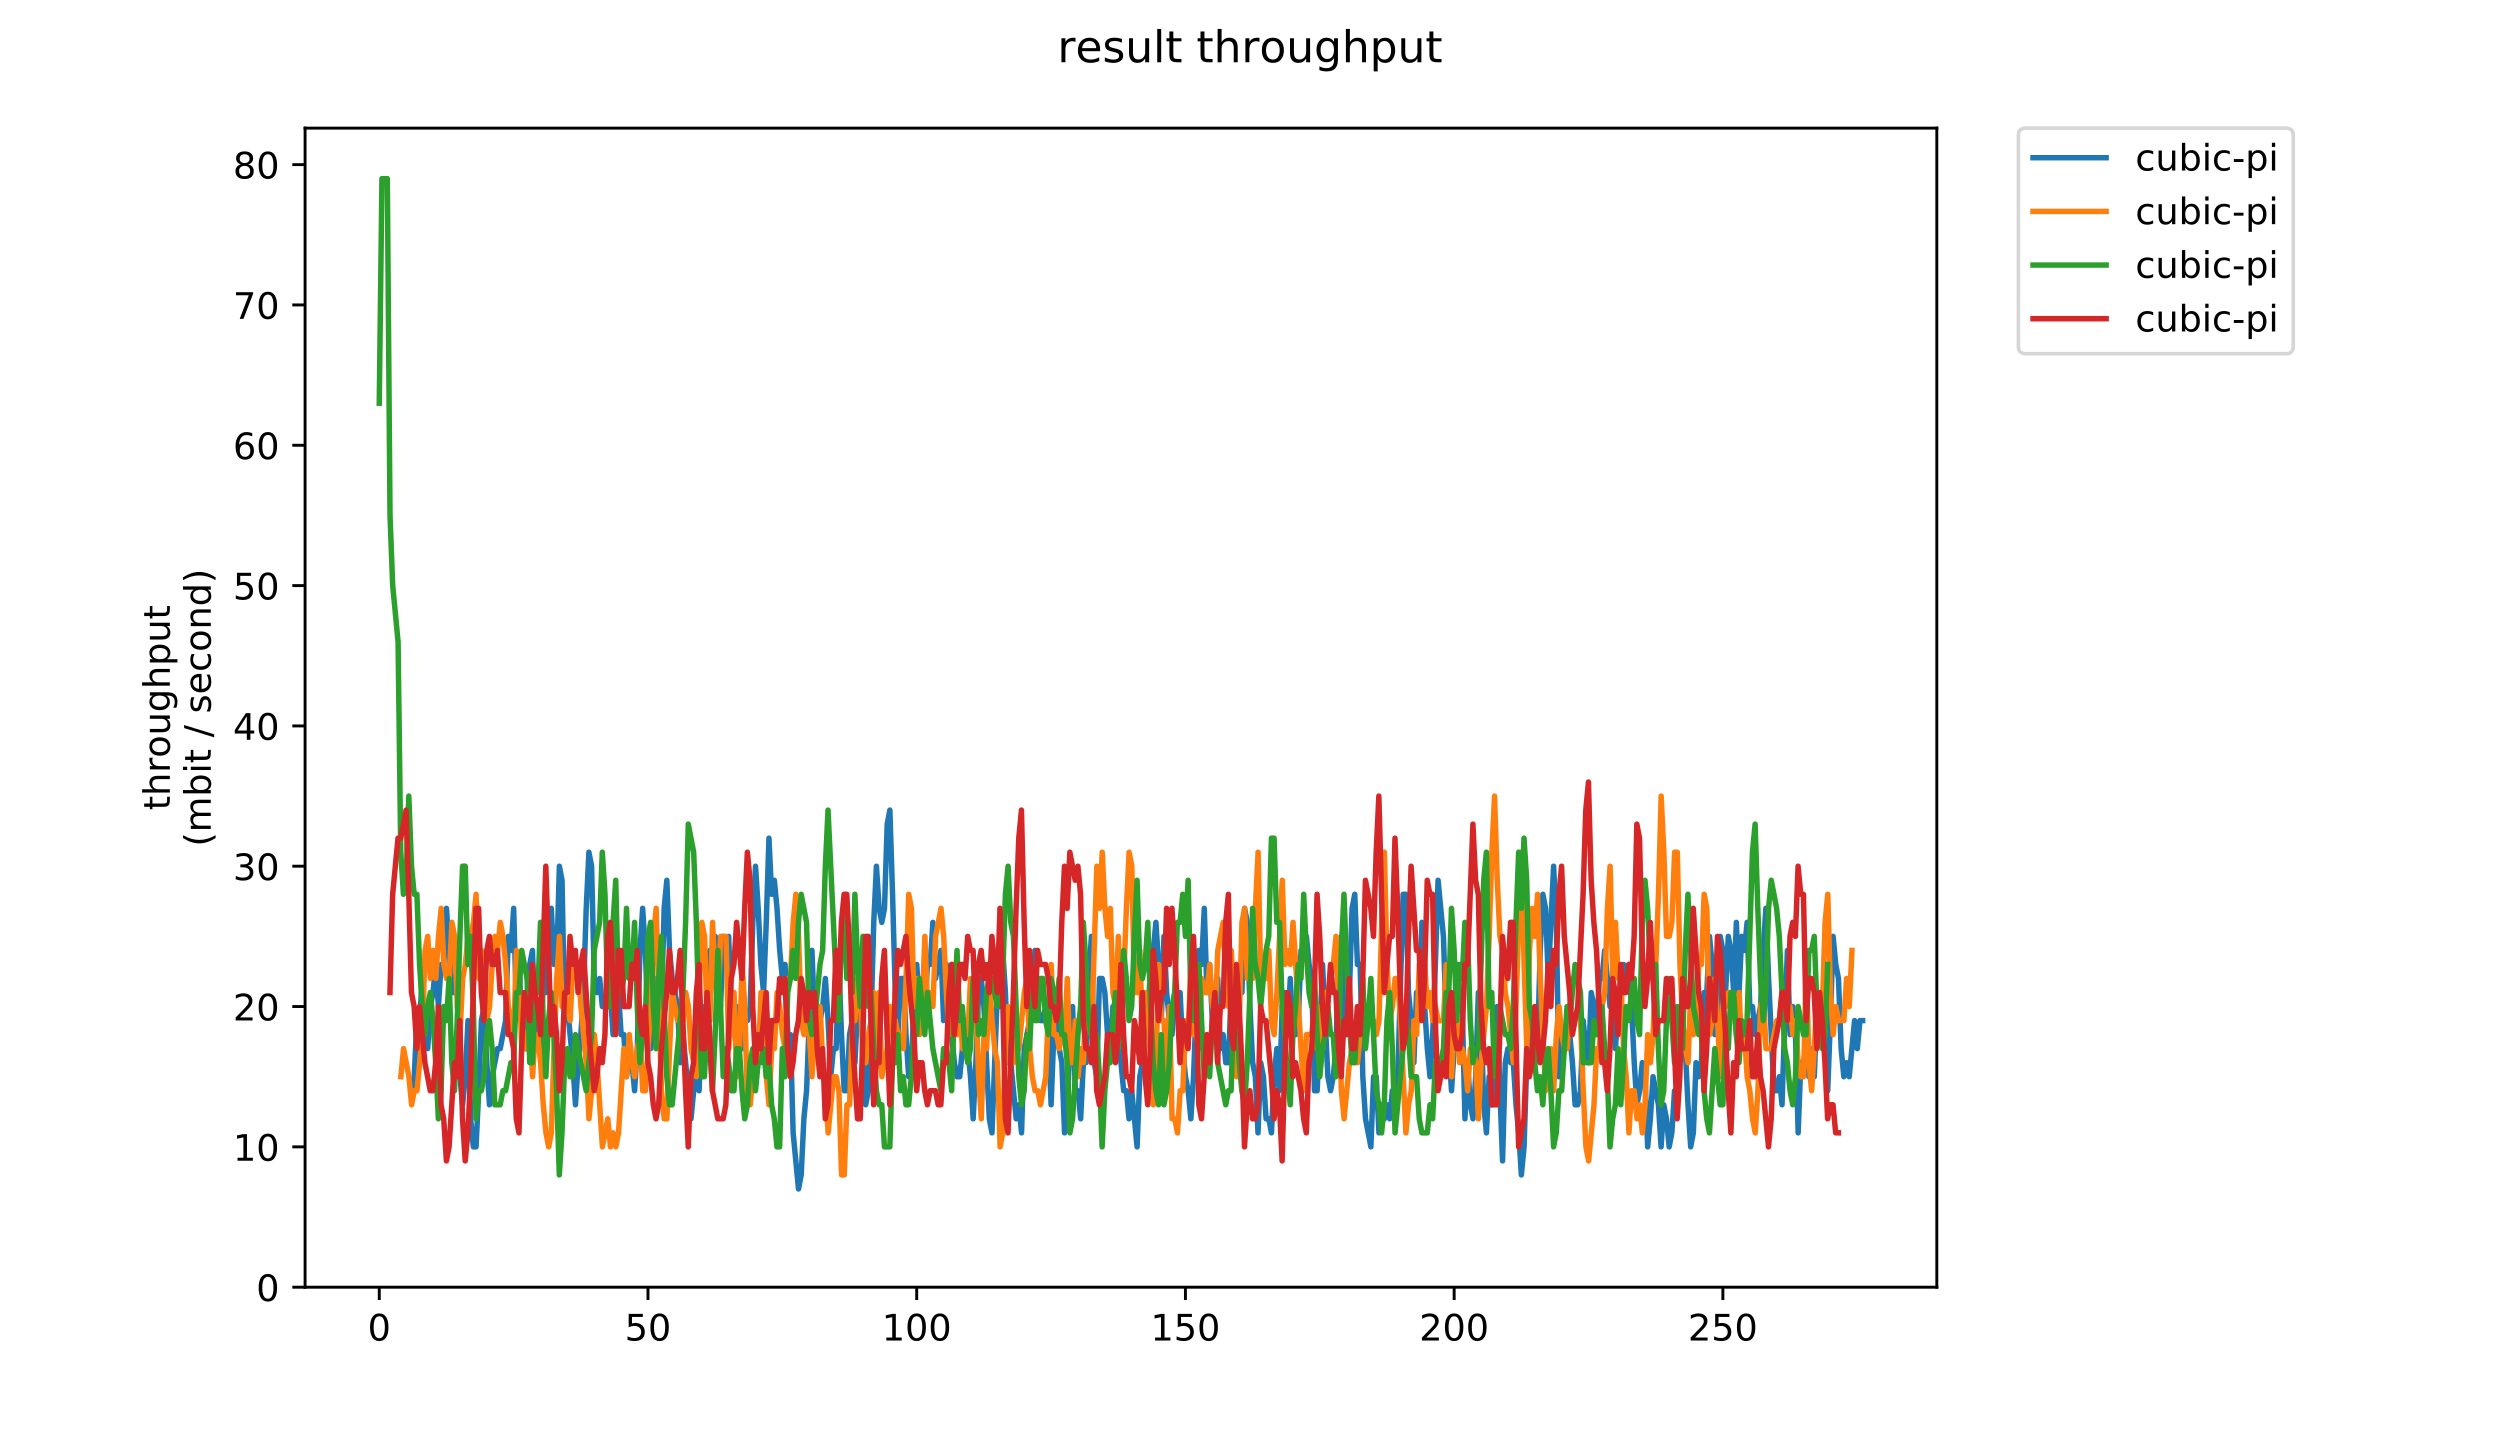 <?xml version="1.0" encoding="utf-8" standalone="no"?>
<!DOCTYPE svg PUBLIC "-//W3C//DTD SVG 1.1//EN"
  "http://www.w3.org/Graphics/SVG/1.1/DTD/svg11.dtd">
<!-- Created with matplotlib (https://matplotlib.org/) -->
<svg height="396pt" version="1.1" viewBox="0 0 684 396" width="684pt" xmlns="http://www.w3.org/2000/svg" xmlns:xlink="http://www.w3.org/1999/xlink">
 <defs>
  <style type="text/css">
*{stroke-linecap:butt;stroke-linejoin:round;}
  </style>
 </defs>
 <g id="figure_1">
  <g id="patch_1">
   <path d="M 0 396 
L 684 396 
L 684 0 
L 0 0 
z
" style="fill:#ffffff;"/>
  </g>
  <g id="axes_1">
   <g id="patch_2">
    <path d="M 83.472 352.174 
L 529.913 352.174 
L 529.913 35.062 
L 83.472 35.062 
z
" style="fill:#ffffff;"/>
   </g>
   <g id="matplotlib.axis_1">
    <g id="xtick_1">
     <g id="line2d_1">
      <defs>
       <path d="M 0 0 
L 0 3.5 
" id="mfafcbe1045" style="stroke:#000000;stroke-width:0.8;"/>
      </defs>
      <g>
       <use style="stroke:#000000;stroke-width:0.8;" x="103.765" xlink:href="#mfafcbe1045" y="352.174"/>
      </g>
     </g>
     <g id="text_1">
      <!-- 0 -->
      <defs>
       <path d="M 31.781 66.406 
Q 24.172 66.406 20.328 58.906 
Q 16.5 51.422 16.5 36.375 
Q 16.5 21.391 20.328 13.891 
Q 24.172 6.391 31.781 6.391 
Q 39.453 6.391 43.281 13.891 
Q 47.125 21.391 47.125 36.375 
Q 47.125 51.422 43.281 58.906 
Q 39.453 66.406 31.781 66.406 
z
M 31.781 74.219 
Q 44.047 74.219 50.516 64.516 
Q 56.984 54.828 56.984 36.375 
Q 56.984 17.969 50.516 8.266 
Q 44.047 -1.422 31.781 -1.422 
Q 19.531 -1.422 13.062 8.266 
Q 6.594 17.969 6.594 36.375 
Q 6.594 54.828 13.062 64.516 
Q 19.531 74.219 31.781 74.219 
z
" id="DejaVuSans-48"/>
      </defs>
      <g transform="translate(100.584 366.773)scale(0.1 -0.1)">
       <use xlink:href="#DejaVuSans-48"/>
      </g>
     </g>
    </g>
    <g id="xtick_2">
     <g id="line2d_2">
      <g>
       <use style="stroke:#000000;stroke-width:0.8;" x="177.288" xlink:href="#mfafcbe1045" y="352.174"/>
      </g>
     </g>
     <g id="text_2">
      <!-- 50 -->
      <defs>
       <path d="M 10.797 72.906 
L 49.516 72.906 
L 49.516 64.594 
L 19.828 64.594 
L 19.828 46.734 
Q 21.969 47.469 24.109 47.828 
Q 26.266 48.188 28.422 48.188 
Q 40.625 48.188 47.75 41.5 
Q 54.891 34.812 54.891 23.391 
Q 54.891 11.625 47.562 5.094 
Q 40.234 -1.422 26.906 -1.422 
Q 22.312 -1.422 17.547 -0.641 
Q 12.797 0.141 7.719 1.703 
L 7.719 11.625 
Q 12.109 9.234 16.797 8.062 
Q 21.484 6.891 26.703 6.891 
Q 35.156 6.891 40.078 11.328 
Q 45.016 15.766 45.016 23.391 
Q 45.016 31 40.078 35.438 
Q 35.156 39.891 26.703 39.891 
Q 22.75 39.891 18.812 39.016 
Q 14.891 38.141 10.797 36.281 
z
" id="DejaVuSans-53"/>
      </defs>
      <g transform="translate(170.925 366.773)scale(0.1 -0.1)">
       <use xlink:href="#DejaVuSans-53"/>
       <use x="63.623" xlink:href="#DejaVuSans-48"/>
      </g>
     </g>
    </g>
    <g id="xtick_3">
     <g id="line2d_3">
      <g>
       <use style="stroke:#000000;stroke-width:0.8;" x="250.81" xlink:href="#mfafcbe1045" y="352.174"/>
      </g>
     </g>
     <g id="text_3">
      <!-- 100 -->
      <defs>
       <path d="M 12.406 8.297 
L 28.516 8.297 
L 28.516 63.922 
L 10.984 60.406 
L 10.984 69.391 
L 28.422 72.906 
L 38.281 72.906 
L 38.281 8.297 
L 54.391 8.297 
L 54.391 0 
L 12.406 0 
z
" id="DejaVuSans-49"/>
      </defs>
      <g transform="translate(241.267 366.773)scale(0.1 -0.1)">
       <use xlink:href="#DejaVuSans-49"/>
       <use x="63.623" xlink:href="#DejaVuSans-48"/>
       <use x="127.246" xlink:href="#DejaVuSans-48"/>
      </g>
     </g>
    </g>
    <g id="xtick_4">
     <g id="line2d_4">
      <g>
       <use style="stroke:#000000;stroke-width:0.8;" x="324.333" xlink:href="#mfafcbe1045" y="352.174"/>
      </g>
     </g>
     <g id="text_4">
      <!-- 150 -->
      <g transform="translate(314.789 366.773)scale(0.1 -0.1)">
       <use xlink:href="#DejaVuSans-49"/>
       <use x="63.623" xlink:href="#DejaVuSans-53"/>
       <use x="127.246" xlink:href="#DejaVuSans-48"/>
      </g>
     </g>
    </g>
    <g id="xtick_5">
     <g id="line2d_5">
      <g>
       <use style="stroke:#000000;stroke-width:0.8;" x="397.856" xlink:href="#mfafcbe1045" y="352.174"/>
      </g>
     </g>
     <g id="text_5">
      <!-- 200 -->
      <defs>
       <path d="M 19.188 8.297 
L 53.609 8.297 
L 53.609 0 
L 7.328 0 
L 7.328 8.297 
Q 12.938 14.109 22.625 23.891 
Q 32.328 33.688 34.812 36.531 
Q 39.547 41.844 41.422 45.531 
Q 43.312 49.219 43.312 52.781 
Q 43.312 58.594 39.234 62.25 
Q 35.156 65.922 28.609 65.922 
Q 23.969 65.922 18.812 64.312 
Q 13.672 62.703 7.812 59.422 
L 7.812 69.391 
Q 13.766 71.781 18.938 73 
Q 24.125 74.219 28.422 74.219 
Q 39.75 74.219 46.484 68.547 
Q 53.219 62.891 53.219 53.422 
Q 53.219 48.922 51.531 44.891 
Q 49.859 40.875 45.406 35.406 
Q 44.188 33.984 37.641 27.219 
Q 31.109 20.453 19.188 8.297 
z
" id="DejaVuSans-50"/>
      </defs>
      <g transform="translate(388.312 366.773)scale(0.1 -0.1)">
       <use xlink:href="#DejaVuSans-50"/>
       <use x="63.623" xlink:href="#DejaVuSans-48"/>
       <use x="127.246" xlink:href="#DejaVuSans-48"/>
      </g>
     </g>
    </g>
    <g id="xtick_6">
     <g id="line2d_6">
      <g>
       <use style="stroke:#000000;stroke-width:0.8;" x="471.378" xlink:href="#mfafcbe1045" y="352.174"/>
      </g>
     </g>
     <g id="text_6">
      <!-- 250 -->
      <g transform="translate(461.834 366.773)scale(0.1 -0.1)">
       <use xlink:href="#DejaVuSans-50"/>
       <use x="63.623" xlink:href="#DejaVuSans-53"/>
       <use x="127.246" xlink:href="#DejaVuSans-48"/>
      </g>
     </g>
    </g>
   </g>
   <g id="matplotlib.axis_2">
    <g id="ytick_1">
     <g id="line2d_7">
      <defs>
       <path d="M 0 0 
L -3.5 0 
" id="mfba7828a2a" style="stroke:#000000;stroke-width:0.8;"/>
      </defs>
      <g>
       <use style="stroke:#000000;stroke-width:0.8;" x="83.472" xlink:href="#mfba7828a2a" y="352.174"/>
      </g>
     </g>
     <g id="text_7">
      <!-- 0 -->
      <g transform="translate(70.11 355.973)scale(0.1 -0.1)">
       <use xlink:href="#DejaVuSans-48"/>
      </g>
     </g>
    </g>
    <g id="ytick_2">
     <g id="line2d_8">
      <g>
       <use style="stroke:#000000;stroke-width:0.8;" x="83.472" xlink:href="#mfba7828a2a" y="313.783"/>
      </g>
     </g>
     <g id="text_8">
      <!-- 10 -->
      <g transform="translate(63.747 317.582)scale(0.1 -0.1)">
       <use xlink:href="#DejaVuSans-49"/>
       <use x="63.623" xlink:href="#DejaVuSans-48"/>
      </g>
     </g>
    </g>
    <g id="ytick_3">
     <g id="line2d_9">
      <g>
       <use style="stroke:#000000;stroke-width:0.8;" x="83.472" xlink:href="#mfba7828a2a" y="275.392"/>
      </g>
     </g>
     <g id="text_9">
      <!-- 20 -->
      <g transform="translate(63.747 279.191)scale(0.1 -0.1)">
       <use xlink:href="#DejaVuSans-50"/>
       <use x="63.623" xlink:href="#DejaVuSans-48"/>
      </g>
     </g>
    </g>
    <g id="ytick_4">
     <g id="line2d_10">
      <g>
       <use style="stroke:#000000;stroke-width:0.8;" x="83.472" xlink:href="#mfba7828a2a" y="237"/>
      </g>
     </g>
     <g id="text_10">
      <!-- 30 -->
      <defs>
       <path d="M 40.578 39.312 
Q 47.656 37.797 51.625 33 
Q 55.609 28.219 55.609 21.188 
Q 55.609 10.406 48.188 4.484 
Q 40.766 -1.422 27.094 -1.422 
Q 22.516 -1.422 17.656 -0.516 
Q 12.797 0.391 7.625 2.203 
L 7.625 11.719 
Q 11.719 9.328 16.594 8.109 
Q 21.484 6.891 26.812 6.891 
Q 36.078 6.891 40.938 10.547 
Q 45.797 14.203 45.797 21.188 
Q 45.797 27.641 41.281 31.266 
Q 36.766 34.906 28.719 34.906 
L 20.219 34.906 
L 20.219 43.016 
L 29.109 43.016 
Q 36.375 43.016 40.234 45.922 
Q 44.094 48.828 44.094 54.297 
Q 44.094 59.906 40.109 62.906 
Q 36.141 65.922 28.719 65.922 
Q 24.656 65.922 20.016 65.031 
Q 15.375 64.156 9.812 62.312 
L 9.812 71.094 
Q 15.438 72.656 20.344 73.438 
Q 25.25 74.219 29.594 74.219 
Q 40.828 74.219 47.359 69.109 
Q 53.906 64.016 53.906 55.328 
Q 53.906 49.266 50.438 45.094 
Q 46.969 40.922 40.578 39.312 
z
" id="DejaVuSans-51"/>
      </defs>
      <g transform="translate(63.747 240.8)scale(0.1 -0.1)">
       <use xlink:href="#DejaVuSans-51"/>
       <use x="63.623" xlink:href="#DejaVuSans-48"/>
      </g>
     </g>
    </g>
    <g id="ytick_5">
     <g id="line2d_11">
      <g>
       <use style="stroke:#000000;stroke-width:0.8;" x="83.472" xlink:href="#mfba7828a2a" y="198.609"/>
      </g>
     </g>
     <g id="text_11">
      <!-- 40 -->
      <defs>
       <path d="M 37.797 64.312 
L 12.891 25.391 
L 37.797 25.391 
z
M 35.203 72.906 
L 47.609 72.906 
L 47.609 25.391 
L 58.016 25.391 
L 58.016 17.188 
L 47.609 17.188 
L 47.609 0 
L 37.797 0 
L 37.797 17.188 
L 4.891 17.188 
L 4.891 26.703 
z
" id="DejaVuSans-52"/>
      </defs>
      <g transform="translate(63.747 202.408)scale(0.1 -0.1)">
       <use xlink:href="#DejaVuSans-52"/>
       <use x="63.623" xlink:href="#DejaVuSans-48"/>
      </g>
     </g>
    </g>
    <g id="ytick_6">
     <g id="line2d_12">
      <g>
       <use style="stroke:#000000;stroke-width:0.8;" x="83.472" xlink:href="#mfba7828a2a" y="160.218"/>
      </g>
     </g>
     <g id="text_12">
      <!-- 50 -->
      <g transform="translate(63.747 164.017)scale(0.1 -0.1)">
       <use xlink:href="#DejaVuSans-53"/>
       <use x="63.623" xlink:href="#DejaVuSans-48"/>
      </g>
     </g>
    </g>
    <g id="ytick_7">
     <g id="line2d_13">
      <g>
       <use style="stroke:#000000;stroke-width:0.8;" x="83.472" xlink:href="#mfba7828a2a" y="121.827"/>
      </g>
     </g>
     <g id="text_13">
      <!-- 60 -->
      <defs>
       <path d="M 33.016 40.375 
Q 26.375 40.375 22.484 35.828 
Q 18.609 31.297 18.609 23.391 
Q 18.609 15.531 22.484 10.953 
Q 26.375 6.391 33.016 6.391 
Q 39.656 6.391 43.531 10.953 
Q 47.406 15.531 47.406 23.391 
Q 47.406 31.297 43.531 35.828 
Q 39.656 40.375 33.016 40.375 
z
M 52.594 71.297 
L 52.594 62.312 
Q 48.875 64.062 45.094 64.984 
Q 41.312 65.922 37.594 65.922 
Q 27.828 65.922 22.672 59.328 
Q 17.531 52.734 16.797 39.406 
Q 19.672 43.656 24.016 45.922 
Q 28.375 48.188 33.594 48.188 
Q 44.578 48.188 50.953 41.516 
Q 57.328 34.859 57.328 23.391 
Q 57.328 12.156 50.688 5.359 
Q 44.047 -1.422 33.016 -1.422 
Q 20.359 -1.422 13.672 8.266 
Q 6.984 17.969 6.984 36.375 
Q 6.984 53.656 15.188 63.938 
Q 23.391 74.219 37.203 74.219 
Q 40.922 74.219 44.703 73.484 
Q 48.484 72.75 52.594 71.297 
z
" id="DejaVuSans-54"/>
      </defs>
      <g transform="translate(63.747 125.626)scale(0.1 -0.1)">
       <use xlink:href="#DejaVuSans-54"/>
       <use x="63.623" xlink:href="#DejaVuSans-48"/>
      </g>
     </g>
    </g>
    <g id="ytick_8">
     <g id="line2d_14">
      <g>
       <use style="stroke:#000000;stroke-width:0.8;" x="83.472" xlink:href="#mfba7828a2a" y="83.435"/>
      </g>
     </g>
     <g id="text_14">
      <!-- 70 -->
      <defs>
       <path d="M 8.203 72.906 
L 55.078 72.906 
L 55.078 68.703 
L 28.609 0 
L 18.312 0 
L 43.219 64.594 
L 8.203 64.594 
z
" id="DejaVuSans-55"/>
      </defs>
      <g transform="translate(63.747 87.235)scale(0.1 -0.1)">
       <use xlink:href="#DejaVuSans-55"/>
       <use x="63.623" xlink:href="#DejaVuSans-48"/>
      </g>
     </g>
    </g>
    <g id="ytick_9">
     <g id="line2d_15">
      <g>
       <use style="stroke:#000000;stroke-width:0.8;" x="83.472" xlink:href="#mfba7828a2a" y="45.044"/>
      </g>
     </g>
     <g id="text_15">
      <!-- 80 -->
      <defs>
       <path d="M 31.781 34.625 
Q 24.75 34.625 20.719 30.859 
Q 16.703 27.094 16.703 20.516 
Q 16.703 13.922 20.719 10.156 
Q 24.75 6.391 31.781 6.391 
Q 38.812 6.391 42.859 10.172 
Q 46.922 13.969 46.922 20.516 
Q 46.922 27.094 42.891 30.859 
Q 38.875 34.625 31.781 34.625 
z
M 21.922 38.812 
Q 15.578 40.375 12.031 44.719 
Q 8.5 49.078 8.5 55.328 
Q 8.5 64.062 14.719 69.141 
Q 20.953 74.219 31.781 74.219 
Q 42.672 74.219 48.875 69.141 
Q 55.078 64.062 55.078 55.328 
Q 55.078 49.078 51.531 44.719 
Q 48 40.375 41.703 38.812 
Q 48.828 37.156 52.797 32.312 
Q 56.781 27.484 56.781 20.516 
Q 56.781 9.906 50.312 4.234 
Q 43.844 -1.422 31.781 -1.422 
Q 19.734 -1.422 13.25 4.234 
Q 6.781 9.906 6.781 20.516 
Q 6.781 27.484 10.781 32.312 
Q 14.797 37.156 21.922 38.812 
z
M 18.312 54.391 
Q 18.312 48.734 21.844 45.562 
Q 25.391 42.391 31.781 42.391 
Q 38.141 42.391 41.719 45.562 
Q 45.312 48.734 45.312 54.391 
Q 45.312 60.062 41.719 63.234 
Q 38.141 66.406 31.781 66.406 
Q 25.391 66.406 21.844 63.234 
Q 18.312 60.062 18.312 54.391 
z
" id="DejaVuSans-56"/>
      </defs>
      <g transform="translate(63.747 48.843)scale(0.1 -0.1)">
       <use xlink:href="#DejaVuSans-56"/>
       <use x="63.623" xlink:href="#DejaVuSans-48"/>
      </g>
     </g>
    </g>
    <g id="text_16">
     <!-- throughput -->
     <defs>
      <path d="M 18.312 70.219 
L 18.312 54.688 
L 36.812 54.688 
L 36.812 47.703 
L 18.312 47.703 
L 18.312 18.016 
Q 18.312 11.328 20.141 9.422 
Q 21.969 7.516 27.594 7.516 
L 36.812 7.516 
L 36.812 0 
L 27.594 0 
Q 17.188 0 13.234 3.875 
Q 9.281 7.766 9.281 18.016 
L 9.281 47.703 
L 2.688 47.703 
L 2.688 54.688 
L 9.281 54.688 
L 9.281 70.219 
z
" id="DejaVuSans-116"/>
      <path d="M 54.891 33.016 
L 54.891 0 
L 45.906 0 
L 45.906 32.719 
Q 45.906 40.484 42.875 44.328 
Q 39.844 48.188 33.797 48.188 
Q 26.516 48.188 22.312 43.547 
Q 18.109 38.922 18.109 30.906 
L 18.109 0 
L 9.078 0 
L 9.078 75.984 
L 18.109 75.984 
L 18.109 46.188 
Q 21.344 51.125 25.703 53.562 
Q 30.078 56 35.797 56 
Q 45.219 56 50.047 50.172 
Q 54.891 44.344 54.891 33.016 
z
" id="DejaVuSans-104"/>
      <path d="M 41.109 46.297 
Q 39.594 47.172 37.812 47.578 
Q 36.031 48 33.891 48 
Q 26.266 48 22.188 43.047 
Q 18.109 38.094 18.109 28.812 
L 18.109 0 
L 9.078 0 
L 9.078 54.688 
L 18.109 54.688 
L 18.109 46.188 
Q 20.953 51.172 25.484 53.578 
Q 30.031 56 36.531 56 
Q 37.453 56 38.578 55.875 
Q 39.703 55.766 41.062 55.516 
z
" id="DejaVuSans-114"/>
      <path d="M 30.609 48.391 
Q 23.391 48.391 19.188 42.75 
Q 14.984 37.109 14.984 27.297 
Q 14.984 17.484 19.156 11.844 
Q 23.344 6.203 30.609 6.203 
Q 37.797 6.203 41.984 11.859 
Q 46.188 17.531 46.188 27.297 
Q 46.188 37.016 41.984 42.703 
Q 37.797 48.391 30.609 48.391 
z
M 30.609 56 
Q 42.328 56 49.016 48.375 
Q 55.719 40.766 55.719 27.297 
Q 55.719 13.875 49.016 6.219 
Q 42.328 -1.422 30.609 -1.422 
Q 18.844 -1.422 12.172 6.219 
Q 5.516 13.875 5.516 27.297 
Q 5.516 40.766 12.172 48.375 
Q 18.844 56 30.609 56 
z
" id="DejaVuSans-111"/>
      <path d="M 8.5 21.578 
L 8.5 54.688 
L 17.484 54.688 
L 17.484 21.922 
Q 17.484 14.156 20.5 10.266 
Q 23.531 6.391 29.594 6.391 
Q 36.859 6.391 41.078 11.031 
Q 45.312 15.672 45.312 23.688 
L 45.312 54.688 
L 54.297 54.688 
L 54.297 0 
L 45.312 0 
L 45.312 8.406 
Q 42.047 3.422 37.719 1 
Q 33.406 -1.422 27.688 -1.422 
Q 18.266 -1.422 13.375 4.438 
Q 8.5 10.297 8.5 21.578 
z
M 31.109 56 
z
" id="DejaVuSans-117"/>
      <path d="M 45.406 27.984 
Q 45.406 37.75 41.375 43.109 
Q 37.359 48.484 30.078 48.484 
Q 22.859 48.484 18.828 43.109 
Q 14.797 37.75 14.797 27.984 
Q 14.797 18.266 18.828 12.891 
Q 22.859 7.516 30.078 7.516 
Q 37.359 7.516 41.375 12.891 
Q 45.406 18.266 45.406 27.984 
z
M 54.391 6.781 
Q 54.391 -7.172 48.188 -13.984 
Q 42 -20.797 29.203 -20.797 
Q 24.469 -20.797 20.266 -20.094 
Q 16.062 -19.391 12.109 -17.922 
L 12.109 -9.188 
Q 16.062 -11.328 19.922 -12.344 
Q 23.781 -13.375 27.781 -13.375 
Q 36.625 -13.375 41.016 -8.766 
Q 45.406 -4.156 45.406 5.172 
L 45.406 9.625 
Q 42.625 4.781 38.281 2.391 
Q 33.938 0 27.875 0 
Q 17.828 0 11.672 7.656 
Q 5.516 15.328 5.516 27.984 
Q 5.516 40.672 11.672 48.328 
Q 17.828 56 27.875 56 
Q 33.938 56 38.281 53.609 
Q 42.625 51.219 45.406 46.391 
L 45.406 54.688 
L 54.391 54.688 
z
" id="DejaVuSans-103"/>
      <path d="M 18.109 8.203 
L 18.109 -20.797 
L 9.078 -20.797 
L 9.078 54.688 
L 18.109 54.688 
L 18.109 46.391 
Q 20.953 51.266 25.266 53.625 
Q 29.594 56 35.594 56 
Q 45.562 56 51.781 48.094 
Q 58.016 40.188 58.016 27.297 
Q 58.016 14.406 51.781 6.484 
Q 45.562 -1.422 35.594 -1.422 
Q 29.594 -1.422 25.266 0.953 
Q 20.953 3.328 18.109 8.203 
z
M 48.688 27.297 
Q 48.688 37.203 44.609 42.844 
Q 40.531 48.484 33.406 48.484 
Q 26.266 48.484 22.188 42.844 
Q 18.109 37.203 18.109 27.297 
Q 18.109 17.391 22.188 11.75 
Q 26.266 6.109 33.406 6.109 
Q 40.531 6.109 44.609 11.75 
Q 48.688 17.391 48.688 27.297 
z
" id="DejaVuSans-112"/>
     </defs>
     <g transform="translate(46.47 221.675)rotate(-90)scale(0.1 -0.1)">
      <use xlink:href="#DejaVuSans-116"/>
      <use x="39.209" xlink:href="#DejaVuSans-104"/>
      <use x="102.588" xlink:href="#DejaVuSans-114"/>
      <use x="143.67" xlink:href="#DejaVuSans-111"/>
      <use x="204.852" xlink:href="#DejaVuSans-117"/>
      <use x="268.23" xlink:href="#DejaVuSans-103"/>
      <use x="331.707" xlink:href="#DejaVuSans-104"/>
      <use x="395.086" xlink:href="#DejaVuSans-112"/>
      <use x="458.562" xlink:href="#DejaVuSans-117"/>
      <use x="521.941" xlink:href="#DejaVuSans-116"/>
     </g>
     <!-- (mbit / second) -->
     <defs>
      <path d="M 31 75.875 
Q 24.469 64.656 21.281 53.656 
Q 18.109 42.672 18.109 31.391 
Q 18.109 20.125 21.312 9.062 
Q 24.516 -2 31 -13.188 
L 23.188 -13.188 
Q 15.875 -1.703 12.234 9.375 
Q 8.594 20.453 8.594 31.391 
Q 8.594 42.281 12.203 53.312 
Q 15.828 64.359 23.188 75.875 
z
" id="DejaVuSans-40"/>
      <path d="M 52 44.188 
Q 55.375 50.25 60.062 53.125 
Q 64.75 56 71.094 56 
Q 79.641 56 84.281 50.016 
Q 88.922 44.047 88.922 33.016 
L 88.922 0 
L 79.891 0 
L 79.891 32.719 
Q 79.891 40.578 77.094 44.375 
Q 74.312 48.188 68.609 48.188 
Q 61.625 48.188 57.562 43.547 
Q 53.516 38.922 53.516 30.906 
L 53.516 0 
L 44.484 0 
L 44.484 32.719 
Q 44.484 40.625 41.703 44.406 
Q 38.922 48.188 33.109 48.188 
Q 26.219 48.188 22.156 43.531 
Q 18.109 38.875 18.109 30.906 
L 18.109 0 
L 9.078 0 
L 9.078 54.688 
L 18.109 54.688 
L 18.109 46.188 
Q 21.188 51.219 25.484 53.609 
Q 29.781 56 35.688 56 
Q 41.656 56 45.828 52.969 
Q 50 49.953 52 44.188 
z
" id="DejaVuSans-109"/>
      <path d="M 48.688 27.297 
Q 48.688 37.203 44.609 42.844 
Q 40.531 48.484 33.406 48.484 
Q 26.266 48.484 22.188 42.844 
Q 18.109 37.203 18.109 27.297 
Q 18.109 17.391 22.188 11.75 
Q 26.266 6.109 33.406 6.109 
Q 40.531 6.109 44.609 11.75 
Q 48.688 17.391 48.688 27.297 
z
M 18.109 46.391 
Q 20.953 51.266 25.266 53.625 
Q 29.594 56 35.594 56 
Q 45.562 56 51.781 48.094 
Q 58.016 40.188 58.016 27.297 
Q 58.016 14.406 51.781 6.484 
Q 45.562 -1.422 35.594 -1.422 
Q 29.594 -1.422 25.266 0.953 
Q 20.953 3.328 18.109 8.203 
L 18.109 0 
L 9.078 0 
L 9.078 75.984 
L 18.109 75.984 
z
" id="DejaVuSans-98"/>
      <path d="M 9.422 54.688 
L 18.406 54.688 
L 18.406 0 
L 9.422 0 
z
M 9.422 75.984 
L 18.406 75.984 
L 18.406 64.594 
L 9.422 64.594 
z
" id="DejaVuSans-105"/>
      <path id="DejaVuSans-32"/>
      <path d="M 25.391 72.906 
L 33.688 72.906 
L 8.297 -9.281 
L 0 -9.281 
z
" id="DejaVuSans-47"/>
      <path d="M 44.281 53.078 
L 44.281 44.578 
Q 40.484 46.531 36.375 47.5 
Q 32.281 48.484 27.875 48.484 
Q 21.188 48.484 17.844 46.438 
Q 14.5 44.391 14.5 40.281 
Q 14.5 37.156 16.891 35.375 
Q 19.281 33.594 26.516 31.984 
L 29.594 31.297 
Q 39.156 29.25 43.188 25.516 
Q 47.219 21.781 47.219 15.094 
Q 47.219 7.469 41.188 3.016 
Q 35.156 -1.422 24.609 -1.422 
Q 20.219 -1.422 15.453 -0.562 
Q 10.688 0.297 5.422 2 
L 5.422 11.281 
Q 10.406 8.688 15.234 7.391 
Q 20.062 6.109 24.812 6.109 
Q 31.156 6.109 34.562 8.281 
Q 37.984 10.453 37.984 14.406 
Q 37.984 18.062 35.516 20.016 
Q 33.062 21.969 24.703 23.781 
L 21.578 24.516 
Q 13.234 26.266 9.516 29.906 
Q 5.812 33.547 5.812 39.891 
Q 5.812 47.609 11.281 51.797 
Q 16.75 56 26.812 56 
Q 31.781 56 36.172 55.266 
Q 40.578 54.547 44.281 53.078 
z
" id="DejaVuSans-115"/>
      <path d="M 56.203 29.594 
L 56.203 25.203 
L 14.891 25.203 
Q 15.484 15.922 20.484 11.062 
Q 25.484 6.203 34.422 6.203 
Q 39.594 6.203 44.453 7.469 
Q 49.312 8.734 54.109 11.281 
L 54.109 2.781 
Q 49.266 0.734 44.188 -0.344 
Q 39.109 -1.422 33.891 -1.422 
Q 20.797 -1.422 13.156 6.188 
Q 5.516 13.812 5.516 26.812 
Q 5.516 40.234 12.766 48.109 
Q 20.016 56 32.328 56 
Q 43.359 56 49.781 48.891 
Q 56.203 41.797 56.203 29.594 
z
M 47.219 32.234 
Q 47.125 39.594 43.094 43.984 
Q 39.062 48.391 32.422 48.391 
Q 24.906 48.391 20.391 44.141 
Q 15.875 39.891 15.188 32.172 
z
" id="DejaVuSans-101"/>
      <path d="M 48.781 52.594 
L 48.781 44.188 
Q 44.969 46.297 41.141 47.344 
Q 37.312 48.391 33.406 48.391 
Q 24.656 48.391 19.812 42.844 
Q 14.984 37.312 14.984 27.297 
Q 14.984 17.281 19.812 11.734 
Q 24.656 6.203 33.406 6.203 
Q 37.312 6.203 41.141 7.25 
Q 44.969 8.297 48.781 10.406 
L 48.781 2.094 
Q 45.016 0.344 40.984 -0.531 
Q 36.969 -1.422 32.422 -1.422 
Q 20.062 -1.422 12.781 6.344 
Q 5.516 14.109 5.516 27.297 
Q 5.516 40.672 12.859 48.328 
Q 20.219 56 33.016 56 
Q 37.156 56 41.109 55.141 
Q 45.062 54.297 48.781 52.594 
z
" id="DejaVuSans-99"/>
      <path d="M 54.891 33.016 
L 54.891 0 
L 45.906 0 
L 45.906 32.719 
Q 45.906 40.484 42.875 44.328 
Q 39.844 48.188 33.797 48.188 
Q 26.516 48.188 22.312 43.547 
Q 18.109 38.922 18.109 30.906 
L 18.109 0 
L 9.078 0 
L 9.078 54.688 
L 18.109 54.688 
L 18.109 46.188 
Q 21.344 51.125 25.703 53.562 
Q 30.078 56 35.797 56 
Q 45.219 56 50.047 50.172 
Q 54.891 44.344 54.891 33.016 
z
" id="DejaVuSans-110"/>
      <path d="M 45.406 46.391 
L 45.406 75.984 
L 54.391 75.984 
L 54.391 0 
L 45.406 0 
L 45.406 8.203 
Q 42.578 3.328 38.25 0.953 
Q 33.938 -1.422 27.875 -1.422 
Q 17.969 -1.422 11.734 6.484 
Q 5.516 14.406 5.516 27.297 
Q 5.516 40.188 11.734 48.094 
Q 17.969 56 27.875 56 
Q 33.938 56 38.25 53.625 
Q 42.578 51.266 45.406 46.391 
z
M 14.797 27.297 
Q 14.797 17.391 18.875 11.75 
Q 22.953 6.109 30.078 6.109 
Q 37.203 6.109 41.297 11.75 
Q 45.406 17.391 45.406 27.297 
Q 45.406 37.203 41.297 42.844 
Q 37.203 48.484 30.078 48.484 
Q 22.953 48.484 18.875 42.844 
Q 14.797 37.203 14.797 27.297 
z
" id="DejaVuSans-100"/>
      <path d="M 8.016 75.875 
L 15.828 75.875 
Q 23.141 64.359 26.781 53.312 
Q 30.422 42.281 30.422 31.391 
Q 30.422 20.453 26.781 9.375 
Q 23.141 -1.703 15.828 -13.188 
L 8.016 -13.188 
Q 14.5 -2 17.703 9.062 
Q 20.906 20.125 20.906 31.391 
Q 20.906 42.672 17.703 53.656 
Q 14.5 64.656 8.016 75.875 
z
" id="DejaVuSans-41"/>
     </defs>
     <g transform="translate(57.668 231.609)rotate(-90)scale(0.1 -0.1)">
      <use xlink:href="#DejaVuSans-40"/>
      <use x="39.014" xlink:href="#DejaVuSans-109"/>
      <use x="136.426" xlink:href="#DejaVuSans-98"/>
      <use x="199.902" xlink:href="#DejaVuSans-105"/>
      <use x="227.686" xlink:href="#DejaVuSans-116"/>
      <use x="266.895" xlink:href="#DejaVuSans-32"/>
      <use x="298.682" xlink:href="#DejaVuSans-47"/>
      <use x="332.373" xlink:href="#DejaVuSans-32"/>
      <use x="364.16" xlink:href="#DejaVuSans-115"/>
      <use x="416.26" xlink:href="#DejaVuSans-101"/>
      <use x="477.783" xlink:href="#DejaVuSans-99"/>
      <use x="532.764" xlink:href="#DejaVuSans-111"/>
      <use x="593.945" xlink:href="#DejaVuSans-110"/>
      <use x="657.324" xlink:href="#DejaVuSans-100"/>
      <use x="720.801" xlink:href="#DejaVuSans-41"/>
     </g>
    </g>
   </g>
   <g id="line2d_16">
    <path clip-path="url(#p9bb97824bb)" d="M 112.598 298.426 
L 113.333 294.587 
L 114.069 279.231 
L 114.804 279.231 
L 115.539 267.713 
L 116.274 279.231 
L 117.009 286.909 
L 117.745 275.392 
L 118.48 271.553 
L 119.215 263.874 
L 119.95 275.392 
L 120.686 263.874 
L 121.421 263.874 
L 122.156 248.518 
L 123.626 271.553 
L 124.362 271.553 
L 125.097 263.874 
L 125.832 294.587 
L 126.567 302.266 
L 127.303 294.587 
L 128.038 279.231 
L 128.773 306.105 
L 129.508 313.783 
L 130.244 313.783 
L 130.979 298.426 
L 131.714 279.231 
L 132.449 275.392 
L 133.184 290.748 
L 133.92 302.266 
L 134.655 294.587 
L 136.125 286.909 
L 136.861 286.909 
L 138.331 279.231 
L 139.066 256.196 
L 139.801 260.035 
L 140.537 248.518 
L 141.272 275.392 
L 142.007 263.874 
L 142.742 279.231 
L 143.478 286.909 
L 144.213 286.909 
L 144.948 263.874 
L 145.683 260.035 
L 146.419 283.07 
L 147.154 283.07 
L 147.889 286.909 
L 148.624 267.713 
L 149.359 271.553 
L 150.095 256.196 
L 150.83 248.518 
L 151.565 263.874 
L 152.3 263.874 
L 153.036 237 
L 153.771 240.84 
L 154.506 279.231 
L 155.241 275.392 
L 156.712 290.748 
L 157.447 302.266 
L 158.182 290.748 
L 158.917 283.07 
L 159.653 271.553 
L 160.388 248.518 
L 161.123 233.161 
L 161.858 237 
L 162.593 267.713 
L 163.329 271.553 
L 164.064 267.713 
L 164.799 275.392 
L 166.27 275.392 
L 167.005 271.553 
L 167.74 283.07 
L 168.475 275.392 
L 169.211 271.553 
L 169.946 283.07 
L 170.681 283.07 
L 171.416 294.587 
L 172.151 286.909 
L 172.887 290.748 
L 173.622 298.426 
L 174.357 286.909 
L 175.092 260.035 
L 175.828 248.518 
L 176.563 260.035 
L 177.298 279.231 
L 178.033 286.909 
L 178.768 279.231 
L 179.504 267.713 
L 180.239 267.713 
L 180.974 275.392 
L 181.709 248.518 
L 182.445 240.84 
L 183.18 260.035 
L 183.915 267.713 
L 185.385 275.392 
L 186.121 290.748 
L 186.856 283.07 
L 189.062 306.105 
L 189.797 298.426 
L 190.532 294.587 
L 191.267 298.426 
L 192.003 279.231 
L 192.738 275.392 
L 193.473 283.07 
L 194.208 260.035 
L 194.943 263.874 
L 195.679 256.196 
L 196.414 267.713 
L 197.149 275.392 
L 197.884 256.196 
L 198.62 263.874 
L 199.355 256.196 
L 200.09 275.392 
L 200.825 283.07 
L 201.56 275.392 
L 202.296 279.231 
L 203.031 286.909 
L 203.766 279.231 
L 204.501 279.231 
L 205.237 275.392 
L 205.972 252.357 
L 206.707 237 
L 207.442 248.518 
L 208.178 263.874 
L 208.913 271.553 
L 209.648 252.357 
L 210.383 229.322 
L 211.118 244.679 
L 211.854 240.84 
L 212.589 248.518 
L 213.324 260.035 
L 214.059 267.713 
L 214.795 263.874 
L 215.53 283.07 
L 216.265 283.07 
L 217 309.944 
L 218.471 325.3 
L 219.206 321.461 
L 219.941 306.105 
L 220.676 298.426 
L 222.147 260.035 
L 222.882 279.231 
L 224.352 279.231 
L 225.088 275.392 
L 225.823 267.713 
L 226.558 279.231 
L 227.293 294.587 
L 228.029 286.909 
L 228.764 286.909 
L 229.499 263.874 
L 230.234 283.07 
L 230.97 298.426 
L 231.705 298.426 
L 232.44 283.07 
L 233.175 279.231 
L 233.91 290.748 
L 235.381 260.035 
L 236.116 286.909 
L 236.851 302.266 
L 237.587 298.426 
L 238.322 279.231 
L 239.057 252.357 
L 239.792 237 
L 240.527 248.518 
L 241.263 252.357 
L 241.998 248.518 
L 242.733 225.483 
L 243.468 221.644 
L 244.204 244.679 
L 244.939 271.553 
L 245.674 283.07 
L 246.409 267.713 
L 247.144 267.713 
L 247.88 283.07 
L 248.615 294.587 
L 249.35 294.587 
L 250.085 271.553 
L 250.821 263.874 
L 251.556 275.392 
L 252.291 271.553 
L 253.026 275.392 
L 253.762 263.874 
L 254.497 263.874 
L 255.232 252.357 
L 255.967 267.713 
L 257.438 260.035 
L 258.173 279.231 
L 258.908 263.874 
L 259.643 271.553 
L 260.379 283.07 
L 261.114 290.748 
L 261.849 294.587 
L 262.584 294.587 
L 264.055 279.231 
L 265.525 294.587 
L 266.26 306.105 
L 266.996 290.748 
L 267.731 271.553 
L 268.466 267.713 
L 269.201 275.392 
L 270.672 306.105 
L 271.407 309.944 
L 272.877 271.553 
L 273.613 275.392 
L 274.348 260.035 
L 275.083 271.553 
L 275.818 290.748 
L 276.554 290.748 
L 278.024 306.105 
L 278.759 302.266 
L 279.494 309.944 
L 280.23 286.909 
L 281.7 279.231 
L 282.435 279.231 
L 283.171 260.035 
L 283.906 275.392 
L 284.641 279.231 
L 285.376 279.231 
L 286.111 275.392 
L 286.847 283.07 
L 287.582 302.266 
L 288.317 283.07 
L 289.052 271.553 
L 289.788 286.909 
L 290.523 290.748 
L 291.258 309.944 
L 291.993 306.105 
L 292.729 283.07 
L 293.464 275.392 
L 294.199 298.426 
L 294.934 298.426 
L 295.669 306.105 
L 296.405 290.748 
L 297.14 290.748 
L 297.875 267.713 
L 298.61 256.196 
L 299.346 290.748 
L 300.081 294.587 
L 300.816 267.713 
L 301.551 267.713 
L 302.286 271.553 
L 303.022 283.07 
L 303.757 286.909 
L 304.492 275.392 
L 305.963 283.07 
L 307.433 298.426 
L 308.168 298.426 
L 308.903 306.105 
L 309.639 298.426 
L 311.109 313.783 
L 311.844 294.587 
L 312.58 290.748 
L 313.315 279.231 
L 314.05 279.231 
L 314.785 263.874 
L 315.521 260.035 
L 316.256 252.357 
L 316.991 263.874 
L 317.726 279.231 
L 318.461 256.196 
L 319.197 271.553 
L 319.932 279.231 
L 320.667 283.07 
L 321.402 271.553 
L 322.138 275.392 
L 322.873 271.553 
L 323.608 286.909 
L 324.343 294.587 
L 325.078 298.426 
L 325.814 306.105 
L 326.549 294.587 
L 327.284 275.392 
L 328.019 260.035 
L 328.755 263.874 
L 329.49 248.518 
L 330.225 271.553 
L 330.96 263.874 
L 331.695 279.231 
L 332.431 283.07 
L 333.166 267.713 
L 333.901 286.909 
L 334.636 283.07 
L 335.372 290.748 
L 336.107 290.748 
L 336.842 271.553 
L 337.577 275.392 
L 338.313 275.392 
L 339.048 267.713 
L 339.783 271.553 
L 340.518 248.518 
L 341.253 252.357 
L 341.989 275.392 
L 342.724 290.748 
L 343.459 294.587 
L 344.194 309.944 
L 344.93 290.748 
L 345.665 294.587 
L 346.4 306.105 
L 347.135 306.105 
L 347.87 309.944 
L 348.606 294.587 
L 349.341 286.909 
L 350.076 298.426 
L 350.811 275.392 
L 351.547 271.553 
L 352.282 283.07 
L 353.017 267.713 
L 353.752 283.07 
L 354.488 283.07 
L 355.223 279.231 
L 355.958 260.035 
L 356.693 260.035 
L 357.428 256.196 
L 358.164 263.874 
L 358.899 267.713 
L 359.634 298.426 
L 360.369 298.426 
L 361.105 283.07 
L 361.84 263.874 
L 363.31 294.587 
L 364.045 298.426 
L 364.781 294.587 
L 365.516 286.909 
L 366.251 263.874 
L 366.986 256.196 
L 367.722 279.231 
L 368.457 271.553 
L 369.192 271.553 
L 369.927 248.518 
L 370.662 244.679 
L 371.398 263.874 
L 372.133 263.874 
L 372.868 294.587 
L 373.603 306.105 
L 375.074 313.783 
L 375.809 294.587 
L 376.544 294.587 
L 377.28 309.944 
L 378.015 302.266 
L 378.75 306.105 
L 379.485 302.266 
L 380.22 306.105 
L 380.956 298.426 
L 381.691 306.105 
L 382.426 294.587 
L 383.897 244.679 
L 384.632 244.679 
L 385.367 271.553 
L 386.102 279.231 
L 386.837 290.748 
L 387.573 271.553 
L 388.308 279.231 
L 389.043 252.357 
L 389.778 275.392 
L 390.514 286.909 
L 391.249 294.587 
L 391.984 283.07 
L 392.719 263.874 
L 393.454 240.84 
L 394.925 256.196 
L 395.66 279.231 
L 396.395 286.909 
L 397.131 298.426 
L 397.866 286.909 
L 398.601 263.874 
L 399.336 271.553 
L 400.072 275.392 
L 400.807 306.105 
L 401.542 290.748 
L 402.277 302.266 
L 403.012 306.105 
L 403.748 294.587 
L 404.483 271.553 
L 405.218 279.231 
L 405.953 302.266 
L 406.689 309.944 
L 407.424 294.587 
L 408.159 302.266 
L 408.894 294.587 
L 409.629 275.392 
L 410.365 298.426 
L 411.1 317.622 
L 411.835 290.748 
L 412.57 286.909 
L 413.306 290.748 
L 414.041 290.748 
L 414.776 302.266 
L 415.511 309.944 
L 416.246 321.461 
L 416.982 313.783 
L 417.717 290.748 
L 418.452 279.231 
L 419.187 290.748 
L 419.923 290.748 
L 420.658 286.909 
L 421.393 260.035 
L 422.128 244.679 
L 422.864 248.518 
L 423.599 267.713 
L 425.069 237 
L 425.804 252.357 
L 426.54 294.587 
L 427.275 290.748 
L 428.01 283.07 
L 429.481 283.07 
L 430.216 290.748 
L 430.951 302.266 
L 431.686 302.266 
L 432.421 298.426 
L 433.157 279.231 
L 433.892 286.909 
L 434.627 290.748 
L 435.362 271.553 
L 436.098 275.392 
L 436.833 283.07 
L 437.568 267.713 
L 438.303 267.713 
L 439.039 260.035 
L 440.509 275.392 
L 441.244 275.392 
L 441.979 286.909 
L 442.715 275.392 
L 443.45 275.392 
L 444.185 263.874 
L 444.92 267.713 
L 445.656 263.874 
L 446.391 275.392 
L 447.126 290.748 
L 447.861 302.266 
L 448.596 298.426 
L 449.332 290.748 
L 450.067 294.587 
L 450.802 313.783 
L 451.537 306.105 
L 452.273 294.587 
L 453.743 302.266 
L 454.478 313.783 
L 455.213 302.266 
L 455.949 306.105 
L 456.684 313.783 
L 457.419 309.944 
L 458.154 298.426 
L 458.89 298.426 
L 459.625 275.392 
L 460.36 279.231 
L 461.095 286.909 
L 461.831 302.266 
L 462.566 313.783 
L 463.301 309.944 
L 464.036 290.748 
L 464.771 294.587 
L 465.507 290.748 
L 466.242 271.553 
L 466.977 271.553 
L 467.712 256.196 
L 468.448 263.874 
L 469.183 283.07 
L 469.918 279.231 
L 470.653 256.196 
L 471.388 260.035 
L 472.124 271.553 
L 472.859 256.196 
L 473.594 260.035 
L 474.329 271.553 
L 475.065 252.357 
L 475.8 271.553 
L 476.535 256.196 
L 477.27 260.035 
L 478.005 252.357 
L 478.741 275.392 
L 479.476 275.392 
L 480.211 283.07 
L 481.682 275.392 
L 482.417 260.035 
L 483.152 248.518 
L 483.887 267.713 
L 485.358 298.426 
L 486.093 298.426 
L 486.828 294.587 
L 487.563 302.266 
L 488.299 279.231 
L 489.034 260.035 
L 489.769 283.07 
L 490.504 275.392 
L 491.24 283.07 
L 491.975 309.944 
L 492.71 290.748 
L 493.445 290.748 
L 494.18 286.909 
L 494.916 294.587 
L 495.651 286.909 
L 496.386 294.587 
L 497.121 275.392 
L 497.857 279.231 
L 498.592 271.553 
L 499.327 286.909 
L 500.062 298.426 
L 500.798 279.231 
L 501.533 256.196 
L 502.268 263.874 
L 503.003 267.713 
L 503.738 286.909 
L 504.474 294.587 
L 505.209 290.748 
L 505.944 294.587 
L 507.415 279.231 
L 508.15 286.909 
L 508.885 279.231 
L 509.62 279.231 
L 509.62 279.231 
" style="fill:none;stroke:#1f77b4;stroke-linecap:square;stroke-width:1.5;"/>
   </g>
   <g id="line2d_17">
    <path clip-path="url(#p9bb97824bb)" d="M 109.673 294.587 
L 110.409 286.909 
L 111.879 294.587 
L 112.614 302.266 
L 113.35 298.426 
L 114.085 298.426 
L 115.555 283.07 
L 116.29 260.035 
L 117.026 256.196 
L 117.761 267.713 
L 118.496 260.035 
L 119.231 267.713 
L 119.967 256.196 
L 120.702 248.518 
L 121.437 263.874 
L 122.172 267.713 
L 122.907 267.713 
L 123.643 252.357 
L 124.378 256.196 
L 125.113 275.392 
L 125.848 283.07 
L 126.584 267.713 
L 127.319 263.874 
L 128.054 256.196 
L 128.789 256.196 
L 129.524 252.357 
L 130.26 244.679 
L 130.995 267.713 
L 131.73 260.035 
L 132.465 263.874 
L 133.201 279.231 
L 133.936 275.392 
L 134.671 263.874 
L 135.406 256.196 
L 136.142 260.035 
L 136.877 252.357 
L 137.612 256.196 
L 138.347 263.874 
L 139.082 275.392 
L 140.553 283.07 
L 141.288 260.035 
L 142.023 267.713 
L 142.759 286.909 
L 143.494 286.909 
L 144.964 279.231 
L 145.699 294.587 
L 146.435 283.07 
L 147.17 283.07 
L 147.905 290.748 
L 148.64 302.266 
L 149.376 309.944 
L 150.111 313.783 
L 150.846 309.944 
L 151.581 286.909 
L 152.316 267.713 
L 153.052 256.196 
L 153.787 275.392 
L 154.522 271.553 
L 155.993 279.231 
L 156.728 263.874 
L 157.463 267.713 
L 158.198 263.874 
L 158.934 275.392 
L 160.404 290.748 
L 161.139 306.105 
L 161.874 298.426 
L 162.61 283.07 
L 163.345 290.748 
L 164.815 313.783 
L 166.286 306.105 
L 167.021 313.783 
L 167.756 309.944 
L 168.491 313.783 
L 169.227 309.944 
L 170.697 286.909 
L 171.432 294.587 
L 172.168 283.07 
L 172.903 290.748 
L 173.638 294.587 
L 174.373 286.909 
L 175.109 283.07 
L 175.844 298.426 
L 176.579 298.426 
L 178.049 275.392 
L 178.785 256.196 
L 179.52 248.518 
L 180.99 298.426 
L 181.726 306.105 
L 182.461 306.105 
L 183.196 286.909 
L 183.931 271.553 
L 185.402 279.231 
L 186.872 279.231 
L 187.607 271.553 
L 188.343 275.392 
L 189.078 286.909 
L 190.548 294.587 
L 191.283 271.553 
L 192.019 252.357 
L 192.754 256.196 
L 193.489 279.231 
L 194.224 279.231 
L 194.96 252.357 
L 195.695 267.713 
L 196.43 275.392 
L 197.165 256.196 
L 198.636 256.196 
L 199.371 286.909 
L 200.841 271.553 
L 201.577 294.587 
L 202.312 286.909 
L 203.047 263.874 
L 203.782 275.392 
L 204.518 302.266 
L 205.253 302.266 
L 205.988 294.587 
L 206.723 290.748 
L 207.458 290.748 
L 208.194 271.553 
L 208.929 271.553 
L 209.664 294.587 
L 210.399 302.266 
L 211.135 286.909 
L 211.87 286.909 
L 212.605 271.553 
L 213.34 275.392 
L 214.075 283.07 
L 214.811 286.909 
L 215.546 267.713 
L 216.281 267.713 
L 217.016 252.357 
L 217.752 244.679 
L 218.487 256.196 
L 219.222 279.231 
L 219.957 283.07 
L 220.693 279.231 
L 221.428 283.07 
L 222.163 294.587 
L 222.898 283.07 
L 223.633 275.392 
L 224.369 275.392 
L 225.104 290.748 
L 225.839 298.426 
L 226.574 309.944 
L 228.045 294.587 
L 228.78 294.587 
L 229.515 298.426 
L 230.25 321.461 
L 230.986 321.461 
L 231.721 302.266 
L 232.456 302.266 
L 233.191 279.231 
L 233.927 279.231 
L 234.662 267.713 
L 235.397 271.553 
L 236.132 290.748 
L 236.867 290.748 
L 237.603 283.07 
L 238.338 279.231 
L 239.073 271.553 
L 239.808 290.748 
L 240.544 271.553 
L 241.279 294.587 
L 242.749 286.909 
L 243.485 275.392 
L 244.22 283.07 
L 244.955 279.231 
L 245.69 283.07 
L 246.425 283.07 
L 247.161 286.909 
L 247.896 267.713 
L 248.631 244.679 
L 249.366 248.518 
L 250.102 275.392 
L 250.837 267.713 
L 251.572 283.07 
L 252.307 275.392 
L 253.042 256.196 
L 253.778 275.392 
L 254.513 271.553 
L 255.248 275.392 
L 255.983 256.196 
L 257.454 248.518 
L 258.189 256.196 
L 258.924 271.553 
L 259.66 283.07 
L 260.395 263.874 
L 261.13 263.874 
L 261.865 283.07 
L 262.6 275.392 
L 263.336 286.909 
L 264.071 279.231 
L 264.806 283.07 
L 265.541 267.713 
L 266.277 275.392 
L 267.012 275.392 
L 267.747 294.587 
L 268.482 306.105 
L 269.217 283.07 
L 269.953 286.909 
L 270.688 267.713 
L 271.423 279.231 
L 272.158 286.909 
L 272.894 290.748 
L 273.629 313.783 
L 274.364 309.944 
L 275.099 286.909 
L 275.834 275.392 
L 276.57 279.231 
L 277.305 290.748 
L 278.04 283.07 
L 278.775 286.909 
L 280.246 271.553 
L 280.981 267.713 
L 281.716 286.909 
L 282.452 294.587 
L 283.187 298.426 
L 283.922 298.426 
L 284.657 302.266 
L 286.128 294.587 
L 286.863 275.392 
L 287.598 263.874 
L 288.333 283.07 
L 289.069 283.07 
L 289.804 286.909 
L 290.539 283.07 
L 291.274 283.07 
L 292.009 267.713 
L 292.745 290.748 
L 293.48 290.748 
L 294.215 279.231 
L 294.95 294.587 
L 295.686 286.909 
L 296.421 290.748 
L 297.156 271.553 
L 297.891 279.231 
L 298.626 283.07 
L 300.097 237 
L 300.832 248.518 
L 301.567 233.161 
L 302.303 248.518 
L 303.038 256.196 
L 303.773 248.518 
L 304.508 271.553 
L 305.244 275.392 
L 305.979 256.196 
L 306.714 283.07 
L 307.449 267.713 
L 308.184 248.518 
L 308.92 233.161 
L 309.655 237 
L 310.39 271.553 
L 311.125 271.553 
L 311.861 260.035 
L 312.596 283.07 
L 313.331 271.553 
L 314.066 275.392 
L 314.801 290.748 
L 315.537 302.266 
L 316.272 290.748 
L 317.007 263.874 
L 317.742 279.231 
L 318.478 279.231 
L 319.213 294.587 
L 319.948 275.392 
L 320.683 306.105 
L 321.418 306.105 
L 322.154 309.944 
L 322.889 298.426 
L 323.624 298.426 
L 324.359 279.231 
L 325.095 283.07 
L 325.83 263.874 
L 326.565 283.07 
L 327.3 283.07 
L 328.036 286.909 
L 328.771 267.713 
L 329.506 271.553 
L 330.241 271.553 
L 330.976 263.874 
L 331.712 275.392 
L 332.447 279.231 
L 333.182 260.035 
L 334.653 252.357 
L 335.388 267.713 
L 336.123 275.392 
L 336.858 260.035 
L 337.593 271.553 
L 338.329 294.587 
L 339.064 279.231 
L 339.799 252.357 
L 340.534 248.518 
L 341.27 267.713 
L 342.005 263.874 
L 342.74 267.713 
L 343.475 248.518 
L 344.211 233.161 
L 344.946 267.713 
L 346.416 267.713 
L 347.151 260.035 
L 347.887 279.231 
L 348.622 283.07 
L 349.357 271.553 
L 350.828 240.84 
L 351.563 263.874 
L 352.298 260.035 
L 353.033 263.874 
L 353.768 252.357 
L 356.709 298.426 
L 357.445 283.07 
L 358.915 283.07 
L 359.65 275.392 
L 360.385 286.909 
L 361.121 275.392 
L 361.856 286.909 
L 362.591 271.553 
L 363.326 271.553 
L 364.797 263.874 
L 365.532 256.196 
L 366.267 275.392 
L 367.003 298.426 
L 367.738 306.105 
L 369.208 290.748 
L 369.943 286.909 
L 370.679 286.909 
L 371.414 290.748 
L 372.149 283.07 
L 372.884 283.07 
L 374.355 275.392 
L 375.09 279.231 
L 375.825 279.231 
L 376.56 283.07 
L 377.296 279.231 
L 378.031 252.357 
L 378.766 233.161 
L 379.501 263.874 
L 380.237 279.231 
L 380.972 275.392 
L 381.707 267.713 
L 382.442 267.713 
L 383.177 279.231 
L 384.648 309.944 
L 385.383 302.266 
L 386.118 298.426 
L 386.854 279.231 
L 387.589 283.07 
L 388.324 263.874 
L 389.059 267.713 
L 389.795 263.874 
L 390.53 275.392 
L 391.265 271.553 
L 392 279.231 
L 392.735 275.392 
L 393.471 279.231 
L 394.941 279.231 
L 395.676 263.874 
L 396.412 275.392 
L 397.147 294.587 
L 397.882 279.231 
L 398.617 279.231 
L 399.352 290.748 
L 400.088 286.909 
L 400.823 290.748 
L 401.558 298.426 
L 402.293 286.909 
L 403.029 286.909 
L 403.764 290.748 
L 404.499 306.105 
L 405.234 290.748 
L 406.705 275.392 
L 407.44 256.196 
L 408.175 233.161 
L 408.91 217.805 
L 409.646 240.84 
L 410.381 256.196 
L 411.116 260.035 
L 411.851 271.553 
L 412.587 275.392 
L 414.057 290.748 
L 414.792 275.392 
L 415.527 252.357 
L 416.263 233.161 
L 416.998 263.874 
L 417.733 286.909 
L 418.468 260.035 
L 419.204 248.518 
L 419.939 256.196 
L 420.674 244.679 
L 421.409 267.713 
L 422.88 298.426 
L 423.615 294.587 
L 424.35 286.909 
L 425.085 298.426 
L 425.821 283.07 
L 426.556 275.392 
L 427.291 283.07 
L 428.026 286.909 
L 428.762 286.909 
L 429.497 275.392 
L 430.232 267.713 
L 431.702 267.713 
L 432.438 279.231 
L 433.173 298.426 
L 433.908 313.783 
L 434.643 317.622 
L 436.114 302.266 
L 436.849 286.909 
L 437.584 286.909 
L 438.319 275.392 
L 439.055 271.553 
L 439.79 248.518 
L 440.525 237 
L 441.26 267.713 
L 441.996 252.357 
L 442.731 267.713 
L 443.466 267.713 
L 444.201 286.909 
L 444.936 294.587 
L 445.672 309.944 
L 446.407 298.426 
L 447.142 298.426 
L 447.877 306.105 
L 448.613 302.266 
L 449.348 309.944 
L 450.083 302.266 
L 450.818 283.07 
L 451.554 290.748 
L 452.289 283.07 
L 453.759 244.679 
L 454.494 217.805 
L 455.23 233.161 
L 455.965 256.196 
L 456.7 256.196 
L 457.435 252.357 
L 458.171 233.161 
L 458.906 233.161 
L 459.641 263.874 
L 460.376 279.231 
L 461.111 286.909 
L 461.847 290.748 
L 462.582 271.553 
L 463.317 283.07 
L 464.052 279.231 
L 464.788 263.874 
L 465.523 263.874 
L 466.258 244.679 
L 466.993 248.518 
L 467.728 283.07 
L 468.464 279.231 
L 469.199 267.713 
L 469.934 279.231 
L 470.669 294.587 
L 471.405 275.392 
L 472.14 275.392 
L 472.875 271.553 
L 473.61 271.553 
L 474.346 275.392 
L 475.081 283.07 
L 475.816 271.553 
L 476.551 286.909 
L 477.286 283.07 
L 478.022 294.587 
L 478.757 298.426 
L 479.492 306.105 
L 480.227 309.944 
L 480.963 298.426 
L 481.698 275.392 
L 482.433 271.553 
L 483.168 286.909 
L 484.639 286.909 
L 486.109 279.231 
L 486.844 279.231 
L 487.58 271.553 
L 489.05 279.231 
L 489.785 275.392 
L 490.521 283.07 
L 491.256 279.231 
L 491.991 290.748 
L 492.726 294.587 
L 493.461 294.587 
L 494.197 263.874 
L 494.932 290.748 
L 495.667 298.426 
L 496.402 286.909 
L 497.138 271.553 
L 497.873 279.231 
L 498.608 275.392 
L 499.343 252.357 
L 500.078 244.679 
L 500.814 271.553 
L 501.549 283.07 
L 502.284 275.392 
L 503.019 279.231 
L 504.49 279.231 
L 505.225 267.713 
L 505.96 275.392 
L 506.695 260.035 
L 506.695 260.035 
" style="fill:none;stroke:#ff7f0e;stroke-linecap:square;stroke-width:1.5;"/>
   </g>
   <g id="line2d_18">
    <path clip-path="url(#p9bb97824bb)" d="M 103.765 110.309 
L 104.5 48.883 
L 105.971 48.883 
L 106.706 141.022 
L 107.441 160.218 
L 108.912 175.574 
L 109.647 233.161 
L 110.382 244.679 
L 111.117 240.84 
L 111.853 217.805 
L 112.588 237 
L 113.323 244.679 
L 114.058 244.679 
L 114.793 263.874 
L 115.529 275.392 
L 116.264 283.07 
L 116.999 275.392 
L 117.734 271.553 
L 118.47 279.231 
L 119.205 290.748 
L 119.94 306.105 
L 120.675 298.426 
L 121.411 275.392 
L 122.146 279.231 
L 122.881 267.713 
L 123.616 290.748 
L 124.351 298.426 
L 125.087 279.231 
L 125.822 256.196 
L 126.557 237 
L 127.292 237 
L 128.028 263.874 
L 128.763 256.196 
L 129.498 275.392 
L 130.233 306.105 
L 130.968 298.426 
L 131.704 298.426 
L 132.439 294.587 
L 133.174 283.07 
L 133.909 279.231 
L 134.645 286.909 
L 135.38 302.266 
L 136.85 302.266 
L 137.586 298.426 
L 138.321 298.426 
L 139.791 290.748 
L 140.526 290.748 
L 141.262 271.553 
L 141.997 271.553 
L 142.732 260.035 
L 144.203 267.713 
L 144.938 290.748 
L 145.673 290.748 
L 146.408 271.553 
L 147.143 271.553 
L 147.879 252.357 
L 148.614 279.231 
L 149.349 294.587 
L 150.084 279.231 
L 150.82 271.553 
L 151.555 283.07 
L 152.29 298.426 
L 153.025 321.461 
L 153.76 309.944 
L 154.496 290.748 
L 155.231 286.909 
L 155.966 294.587 
L 156.701 294.587 
L 157.437 283.07 
L 160.378 298.426 
L 161.848 283.07 
L 162.583 260.035 
L 164.054 252.357 
L 164.789 233.161 
L 165.524 244.679 
L 166.259 271.553 
L 166.995 275.392 
L 167.73 252.357 
L 168.465 240.84 
L 169.2 271.553 
L 169.935 271.553 
L 170.671 267.713 
L 171.406 248.518 
L 172.141 267.713 
L 172.876 267.713 
L 173.612 252.357 
L 174.347 275.392 
L 175.082 290.748 
L 175.817 283.07 
L 176.552 279.231 
L 177.288 256.196 
L 178.023 252.357 
L 178.758 275.392 
L 179.493 286.909 
L 180.229 267.713 
L 180.964 256.196 
L 182.434 294.587 
L 183.17 302.266 
L 183.905 302.266 
L 186.846 271.553 
L 187.581 252.357 
L 188.316 225.483 
L 189.787 233.161 
L 190.522 252.357 
L 191.257 279.231 
L 191.992 294.587 
L 192.727 294.587 
L 193.463 279.231 
L 194.198 286.909 
L 194.933 298.426 
L 195.668 283.07 
L 196.404 260.035 
L 197.139 275.392 
L 197.874 294.587 
L 198.609 286.909 
L 199.344 290.748 
L 200.08 298.426 
L 200.815 298.426 
L 201.55 286.909 
L 202.285 286.909 
L 203.021 298.426 
L 203.756 306.105 
L 204.491 302.266 
L 205.226 290.748 
L 205.962 286.909 
L 206.697 298.426 
L 207.432 290.748 
L 208.167 290.748 
L 208.902 286.909 
L 209.638 294.587 
L 210.373 290.748 
L 211.108 302.266 
L 211.843 306.105 
L 212.579 313.783 
L 213.314 313.783 
L 214.049 286.909 
L 214.784 294.587 
L 215.519 271.553 
L 216.255 267.713 
L 216.99 260.035 
L 217.725 267.713 
L 218.46 252.357 
L 219.196 244.679 
L 220.666 252.357 
L 221.401 279.231 
L 222.137 283.07 
L 222.872 279.231 
L 224.342 263.874 
L 225.077 260.035 
L 225.813 237 
L 226.548 221.644 
L 228.754 267.713 
L 229.489 279.231 
L 230.224 256.196 
L 230.959 248.518 
L 231.694 267.713 
L 232.43 263.874 
L 233.165 271.553 
L 233.9 244.679 
L 234.635 263.874 
L 235.371 275.392 
L 236.106 256.196 
L 236.841 263.874 
L 237.576 275.392 
L 238.311 271.553 
L 239.047 286.909 
L 239.782 298.426 
L 240.517 302.266 
L 241.252 302.266 
L 241.988 313.783 
L 243.458 313.783 
L 244.193 290.748 
L 244.929 290.748 
L 245.664 283.07 
L 246.399 298.426 
L 247.134 294.587 
L 247.869 302.266 
L 248.605 302.266 
L 249.34 294.587 
L 250.075 283.07 
L 250.81 283.07 
L 251.546 267.713 
L 253.016 283.07 
L 253.751 271.553 
L 255.222 286.909 
L 257.427 298.426 
L 258.163 286.909 
L 258.898 286.909 
L 259.633 290.748 
L 260.368 298.426 
L 261.103 275.392 
L 261.839 260.035 
L 262.574 279.231 
L 263.309 275.392 
L 264.044 286.909 
L 264.78 290.748 
L 265.515 286.909 
L 266.25 267.713 
L 266.985 267.713 
L 267.721 283.07 
L 268.456 279.231 
L 269.191 283.07 
L 269.926 271.553 
L 270.661 267.713 
L 271.397 267.713 
L 272.867 275.392 
L 274.338 267.713 
L 275.073 244.679 
L 275.808 237 
L 276.543 252.357 
L 277.278 256.196 
L 278.749 294.587 
L 279.484 302.266 
L 280.219 298.426 
L 280.955 283.07 
L 281.69 286.909 
L 282.425 271.553 
L 283.16 279.231 
L 283.896 279.231 
L 284.631 267.713 
L 285.366 267.713 
L 286.101 279.231 
L 286.836 283.07 
L 287.572 267.713 
L 289.042 275.392 
L 289.777 267.713 
L 290.513 283.07 
L 291.248 283.07 
L 291.983 290.748 
L 292.718 309.944 
L 293.453 306.105 
L 294.924 283.07 
L 295.659 275.392 
L 296.394 252.357 
L 297.13 263.874 
L 297.865 279.231 
L 299.335 286.909 
L 300.07 283.07 
L 300.806 294.587 
L 301.541 313.783 
L 302.276 298.426 
L 303.011 290.748 
L 303.747 290.748 
L 304.482 279.231 
L 305.217 271.553 
L 305.952 286.909 
L 306.688 271.553 
L 307.423 260.035 
L 308.158 267.713 
L 308.893 279.231 
L 309.628 275.392 
L 310.364 256.196 
L 311.099 240.84 
L 311.834 263.874 
L 312.569 267.713 
L 313.305 263.874 
L 314.04 252.357 
L 314.775 275.392 
L 315.51 290.748 
L 316.245 298.426 
L 316.981 302.266 
L 317.716 283.07 
L 318.451 302.266 
L 319.186 298.426 
L 319.922 290.748 
L 320.657 275.392 
L 321.392 271.553 
L 322.127 252.357 
L 322.862 252.357 
L 323.598 244.679 
L 324.333 256.196 
L 325.068 240.84 
L 325.803 271.553 
L 326.539 279.231 
L 327.274 279.231 
L 328.009 263.874 
L 329.48 294.587 
L 330.215 286.909 
L 330.95 294.587 
L 331.685 279.231 
L 332.42 275.392 
L 333.156 290.748 
L 335.361 302.266 
L 336.097 298.426 
L 336.832 298.426 
L 337.567 275.392 
L 338.302 275.392 
L 339.037 290.748 
L 339.773 298.426 
L 340.508 302.266 
L 341.243 290.748 
L 341.978 271.553 
L 342.714 248.518 
L 343.449 263.874 
L 344.184 267.713 
L 344.919 275.392 
L 346.39 260.035 
L 347.125 256.196 
L 347.86 229.322 
L 348.595 229.322 
L 349.331 252.357 
L 350.066 252.357 
L 350.801 275.392 
L 351.536 283.07 
L 352.272 294.587 
L 353.007 302.266 
L 353.742 283.07 
L 354.477 275.392 
L 355.212 263.874 
L 355.948 267.713 
L 356.683 244.679 
L 357.418 260.035 
L 358.153 271.553 
L 358.889 275.392 
L 359.624 267.713 
L 360.359 283.07 
L 361.094 294.587 
L 361.829 286.909 
L 362.565 283.07 
L 363.3 275.392 
L 364.035 283.07 
L 364.77 283.07 
L 365.506 294.587 
L 366.241 286.909 
L 366.976 260.035 
L 367.711 244.679 
L 368.447 263.874 
L 369.182 279.231 
L 369.917 290.748 
L 370.652 290.748 
L 371.387 279.231 
L 372.123 283.07 
L 372.858 267.713 
L 373.593 286.909 
L 374.328 279.231 
L 375.064 267.713 
L 376.534 298.426 
L 377.269 302.266 
L 378.004 309.944 
L 378.74 302.266 
L 379.475 279.231 
L 380.21 271.553 
L 380.945 286.909 
L 381.681 309.944 
L 384.621 279.231 
L 385.357 283.07 
L 386.092 294.587 
L 387.562 294.587 
L 388.298 306.105 
L 389.033 309.944 
L 390.503 309.944 
L 391.239 302.266 
L 391.974 306.105 
L 392.709 290.748 
L 393.444 294.587 
L 394.915 286.909 
L 395.65 271.553 
L 396.385 271.553 
L 397.12 248.518 
L 397.856 260.035 
L 398.591 279.231 
L 399.326 263.874 
L 400.061 267.713 
L 400.796 252.357 
L 401.532 256.196 
L 402.267 279.231 
L 403.002 290.748 
L 403.737 286.909 
L 404.473 286.909 
L 405.943 240.84 
L 406.678 233.161 
L 407.413 275.392 
L 408.149 271.553 
L 408.884 294.587 
L 409.619 294.587 
L 410.354 275.392 
L 411.825 283.07 
L 412.56 283.07 
L 413.295 286.909 
L 414.031 275.392 
L 414.766 252.357 
L 415.501 233.161 
L 416.236 248.518 
L 416.971 229.322 
L 417.707 240.84 
L 418.442 275.392 
L 419.177 279.231 
L 419.912 290.748 
L 420.648 298.426 
L 421.383 294.587 
L 422.118 302.266 
L 422.853 290.748 
L 423.588 286.909 
L 424.324 298.426 
L 425.059 313.783 
L 425.794 309.944 
L 426.529 298.426 
L 427.265 298.426 
L 428.735 275.392 
L 429.47 279.231 
L 430.941 263.874 
L 432.411 271.553 
L 433.146 290.748 
L 435.352 290.748 
L 436.087 279.231 
L 436.823 283.07 
L 437.558 283.07 
L 438.293 275.392 
L 439.028 286.909 
L 439.763 294.587 
L 440.499 313.783 
L 441.234 306.105 
L 441.969 302.266 
L 442.704 286.909 
L 443.44 302.266 
L 444.175 290.748 
L 444.91 275.392 
L 445.645 279.231 
L 446.38 271.553 
L 447.116 267.713 
L 447.851 279.231 
L 448.586 283.07 
L 449.321 252.357 
L 450.057 240.84 
L 450.792 248.518 
L 451.527 263.874 
L 452.998 263.874 
L 453.733 286.909 
L 454.468 302.266 
L 455.203 298.426 
L 455.938 279.231 
L 456.674 267.713 
L 458.144 290.748 
L 458.879 275.392 
L 459.615 279.231 
L 460.35 286.909 
L 461.085 260.035 
L 461.82 244.679 
L 463.291 275.392 
L 464.761 283.07 
L 465.496 283.07 
L 466.232 298.426 
L 466.967 306.105 
L 467.702 309.944 
L 469.172 286.909 
L 470.643 302.266 
L 471.378 302.266 
L 472.113 283.07 
L 472.849 286.909 
L 473.584 271.553 
L 474.319 271.553 
L 475.054 283.07 
L 475.79 290.748 
L 476.525 279.231 
L 477.26 283.07 
L 477.995 279.231 
L 479.466 233.161 
L 480.201 225.483 
L 480.936 248.518 
L 481.671 267.713 
L 482.407 279.231 
L 483.142 271.553 
L 483.877 248.518 
L 484.612 240.84 
L 486.083 248.518 
L 486.818 256.196 
L 488.288 286.909 
L 489.024 290.748 
L 489.759 298.426 
L 490.494 302.266 
L 491.229 294.587 
L 491.964 275.392 
L 493.435 283.07 
L 494.17 283.07 
L 494.905 260.035 
L 495.641 260.035 
L 496.376 256.196 
L 497.111 275.392 
L 497.846 283.07 
L 498.582 286.909 
L 499.317 283.07 
L 500.052 263.874 
L 500.052 263.874 
" style="fill:none;stroke:#2ca02c;stroke-linecap:square;stroke-width:1.5;"/>
   </g>
   <g id="line2d_19">
    <path clip-path="url(#p9bb97824bb)" d="M 106.693 271.553 
L 107.428 244.679 
L 108.898 229.322 
L 109.634 229.322 
L 111.104 221.644 
L 111.839 244.679 
L 112.575 271.553 
L 113.31 275.392 
L 114.045 286.909 
L 114.78 275.392 
L 116.251 290.748 
L 117.721 298.426 
L 118.456 298.426 
L 119.192 290.748 
L 119.927 275.392 
L 120.662 302.266 
L 121.397 306.105 
L 122.133 317.622 
L 122.868 313.783 
L 124.338 290.748 
L 125.073 294.587 
L 125.809 279.231 
L 126.544 306.105 
L 127.279 317.622 
L 128.014 309.944 
L 128.75 294.587 
L 130.22 248.518 
L 130.955 248.518 
L 131.69 271.553 
L 132.426 279.231 
L 133.161 260.035 
L 133.896 256.196 
L 134.631 263.874 
L 135.367 263.874 
L 136.102 260.035 
L 136.837 271.553 
L 138.307 271.553 
L 139.043 283.07 
L 139.778 283.07 
L 140.513 286.909 
L 141.248 306.105 
L 141.984 309.944 
L 142.719 286.909 
L 143.454 271.553 
L 144.925 279.231 
L 145.66 263.874 
L 146.395 271.553 
L 147.13 275.392 
L 147.865 283.07 
L 149.336 237 
L 150.806 283.07 
L 151.542 275.392 
L 152.277 283.07 
L 153.012 298.426 
L 153.747 290.748 
L 154.482 271.553 
L 155.218 271.553 
L 155.953 256.196 
L 156.688 263.874 
L 157.423 260.035 
L 158.159 271.553 
L 158.894 263.874 
L 159.629 260.035 
L 161.1 283.07 
L 162.57 298.426 
L 163.305 294.587 
L 164.04 286.909 
L 164.776 290.748 
L 165.511 283.07 
L 166.246 256.196 
L 166.981 252.357 
L 168.452 283.07 
L 169.187 260.035 
L 169.922 260.035 
L 170.657 275.392 
L 172.128 275.392 
L 172.863 263.874 
L 173.598 267.713 
L 174.334 260.035 
L 175.069 279.231 
L 175.804 283.07 
L 176.539 275.392 
L 177.274 290.748 
L 178.01 294.587 
L 178.745 302.266 
L 179.48 306.105 
L 180.215 302.266 
L 180.951 286.909 
L 182.421 271.553 
L 183.156 260.035 
L 183.892 271.553 
L 184.627 271.553 
L 185.362 267.713 
L 186.097 260.035 
L 187.568 298.426 
L 188.303 313.783 
L 189.038 294.587 
L 189.773 290.748 
L 190.509 271.553 
L 191.244 263.874 
L 191.979 286.909 
L 192.714 286.909 
L 193.449 271.553 
L 194.185 283.07 
L 194.92 298.426 
L 196.39 306.105 
L 197.861 306.105 
L 198.596 302.266 
L 199.331 283.07 
L 200.066 267.713 
L 200.802 263.874 
L 201.537 252.357 
L 203.007 267.713 
L 203.743 248.518 
L 204.478 233.161 
L 205.213 240.84 
L 205.948 275.392 
L 206.684 290.748 
L 207.419 283.07 
L 208.154 286.909 
L 209.624 271.553 
L 210.36 290.748 
L 211.095 279.231 
L 212.565 279.231 
L 213.301 267.713 
L 214.036 271.553 
L 214.771 267.713 
L 215.506 286.909 
L 216.241 294.587 
L 216.977 290.748 
L 217.712 283.07 
L 218.447 279.231 
L 219.182 267.713 
L 219.918 271.553 
L 220.653 279.231 
L 221.388 271.553 
L 222.123 275.392 
L 222.858 271.553 
L 223.594 286.909 
L 224.329 294.587 
L 225.064 286.909 
L 225.799 306.105 
L 226.535 302.266 
L 227.27 279.231 
L 228.005 279.231 
L 228.74 260.035 
L 229.476 271.553 
L 230.211 252.357 
L 230.946 244.679 
L 231.681 244.679 
L 232.416 260.035 
L 233.152 283.07 
L 234.622 306.105 
L 235.357 306.105 
L 236.093 283.07 
L 236.828 256.196 
L 237.563 256.196 
L 239.033 302.266 
L 239.769 290.748 
L 240.504 290.748 
L 241.239 267.713 
L 241.974 260.035 
L 242.71 283.07 
L 243.445 302.266 
L 244.18 290.748 
L 244.915 271.553 
L 245.651 260.035 
L 246.386 263.874 
L 247.856 256.196 
L 248.591 267.713 
L 250.062 283.07 
L 250.797 298.426 
L 251.532 290.748 
L 252.268 290.748 
L 253.003 298.426 
L 253.738 302.266 
L 254.473 298.426 
L 255.944 298.426 
L 256.679 302.266 
L 257.414 302.266 
L 258.149 290.748 
L 258.885 290.748 
L 259.62 271.553 
L 260.355 263.874 
L 261.09 283.07 
L 261.825 275.392 
L 262.561 263.874 
L 263.296 263.874 
L 264.031 267.713 
L 264.766 256.196 
L 265.502 260.035 
L 266.237 260.035 
L 266.972 279.231 
L 267.707 263.874 
L 268.443 260.035 
L 269.178 267.713 
L 269.913 263.874 
L 270.648 271.553 
L 271.383 256.196 
L 272.854 271.553 
L 273.589 248.518 
L 274.324 271.553 
L 275.06 306.105 
L 275.795 309.944 
L 277.265 271.553 
L 278 248.518 
L 278.736 229.322 
L 279.471 221.644 
L 280.206 252.357 
L 280.941 275.392 
L 281.677 260.035 
L 283.147 275.392 
L 283.882 260.035 
L 284.617 263.874 
L 286.088 263.874 
L 286.823 267.713 
L 287.558 275.392 
L 288.294 275.392 
L 289.029 279.231 
L 289.764 275.392 
L 290.499 252.357 
L 291.235 237 
L 291.97 248.518 
L 292.705 233.161 
L 294.175 240.84 
L 294.911 237 
L 295.646 244.679 
L 296.381 279.231 
L 297.116 286.909 
L 297.852 286.909 
L 298.587 290.748 
L 299.322 275.392 
L 300.057 298.426 
L 300.792 302.266 
L 302.263 294.587 
L 302.998 283.07 
L 304.469 283.07 
L 305.204 290.748 
L 305.939 283.07 
L 306.674 263.874 
L 307.41 283.07 
L 308.145 294.587 
L 308.88 294.587 
L 309.615 298.426 
L 310.35 279.231 
L 311.086 283.07 
L 311.821 290.748 
L 312.556 271.553 
L 313.291 294.587 
L 314.027 302.266 
L 314.762 286.909 
L 315.497 260.035 
L 316.232 267.713 
L 316.967 279.231 
L 317.703 271.553 
L 318.438 271.553 
L 319.173 248.518 
L 319.908 263.874 
L 320.644 248.518 
L 321.379 260.035 
L 322.849 290.748 
L 323.584 279.231 
L 325.055 286.909 
L 325.79 267.713 
L 326.525 256.196 
L 327.261 271.553 
L 327.996 302.266 
L 328.731 306.105 
L 330.202 283.07 
L 330.937 290.748 
L 331.672 279.231 
L 332.407 271.553 
L 333.142 290.748 
L 333.878 275.392 
L 334.613 275.392 
L 335.348 252.357 
L 336.083 244.679 
L 336.819 283.07 
L 337.554 286.909 
L 338.289 263.874 
L 339.024 275.392 
L 339.759 290.748 
L 340.495 313.783 
L 341.23 302.266 
L 341.965 298.426 
L 342.7 306.105 
L 343.436 306.105 
L 344.171 302.266 
L 344.906 275.392 
L 345.641 279.231 
L 346.376 279.231 
L 347.847 294.587 
L 348.582 306.105 
L 349.317 298.426 
L 350.053 302.266 
L 350.788 317.622 
L 351.523 290.748 
L 352.258 271.553 
L 352.994 275.392 
L 353.729 294.587 
L 354.464 290.748 
L 355.934 298.426 
L 356.67 306.105 
L 357.405 309.944 
L 358.14 290.748 
L 358.875 286.909 
L 359.611 271.553 
L 360.346 244.679 
L 361.081 256.196 
L 361.816 275.392 
L 362.551 283.07 
L 363.287 275.392 
L 364.022 263.874 
L 364.757 271.553 
L 365.492 271.553 
L 366.228 286.909 
L 366.963 294.587 
L 367.698 279.231 
L 368.433 283.07 
L 369.168 267.713 
L 369.904 286.909 
L 370.639 286.909 
L 371.374 275.392 
L 372.109 283.07 
L 372.845 267.713 
L 373.58 240.84 
L 375.05 248.518 
L 375.786 256.196 
L 376.521 233.161 
L 377.256 217.805 
L 378.726 271.553 
L 380.197 256.196 
L 380.932 256.196 
L 381.667 229.322 
L 382.403 248.518 
L 383.138 271.553 
L 383.873 286.909 
L 384.608 283.07 
L 385.343 256.196 
L 386.079 237 
L 387.549 260.035 
L 388.284 260.035 
L 389.02 279.231 
L 389.755 267.713 
L 390.49 240.84 
L 391.225 244.679 
L 391.961 244.679 
L 392.696 279.231 
L 393.431 298.426 
L 394.901 290.748 
L 395.637 294.587 
L 396.372 275.392 
L 397.107 271.553 
L 397.842 283.07 
L 398.578 286.909 
L 399.313 286.909 
L 400.048 283.07 
L 400.783 263.874 
L 401.518 263.874 
L 402.989 225.483 
L 403.724 240.84 
L 404.459 244.679 
L 405.195 275.392 
L 405.93 286.909 
L 406.665 290.748 
L 407.4 286.909 
L 408.135 302.266 
L 409.606 302.266 
L 410.341 283.07 
L 411.076 256.196 
L 411.812 263.874 
L 412.547 267.713 
L 413.282 252.357 
L 414.017 252.357 
L 415.488 313.783 
L 416.958 306.105 
L 417.693 286.909 
L 418.429 294.587 
L 419.164 290.748 
L 419.899 275.392 
L 421.37 290.748 
L 422.105 286.909 
L 422.84 279.231 
L 423.575 263.874 
L 424.31 275.392 
L 425.046 260.035 
L 425.781 263.874 
L 426.516 244.679 
L 427.251 237 
L 427.987 256.196 
L 429.457 271.553 
L 430.192 283.07 
L 431.663 275.392 
L 433.133 244.679 
L 433.868 221.644 
L 434.604 213.966 
L 435.339 240.84 
L 436.074 252.357 
L 436.809 260.035 
L 438.28 290.748 
L 439.015 290.748 
L 439.75 298.426 
L 440.485 286.909 
L 441.221 267.713 
L 441.956 271.553 
L 442.691 283.07 
L 443.426 263.874 
L 444.162 271.553 
L 444.897 271.553 
L 445.632 263.874 
L 446.367 267.713 
L 447.102 256.196 
L 447.838 225.483 
L 448.573 229.322 
L 449.308 260.035 
L 450.043 275.392 
L 450.779 267.713 
L 451.514 252.357 
L 452.984 283.07 
L 453.719 279.231 
L 455.19 279.231 
L 455.925 267.713 
L 456.66 271.553 
L 457.396 267.713 
L 458.866 306.105 
L 459.601 294.587 
L 460.337 267.713 
L 461.072 275.392 
L 461.807 275.392 
L 462.542 267.713 
L 463.277 248.518 
L 464.748 271.553 
L 465.483 275.392 
L 466.218 298.426 
L 466.954 286.909 
L 467.689 267.713 
L 468.424 271.553 
L 469.159 279.231 
L 469.894 256.196 
L 470.63 260.035 
L 472.1 283.07 
L 472.835 298.426 
L 473.571 309.944 
L 474.306 290.748 
L 475.041 294.587 
L 475.776 279.231 
L 476.512 286.909 
L 477.982 286.909 
L 478.717 279.231 
L 479.452 294.587 
L 480.188 294.587 
L 480.923 283.07 
L 481.658 294.587 
L 482.393 298.426 
L 483.864 313.783 
L 484.599 306.105 
L 485.334 286.909 
L 486.805 279.231 
L 487.54 271.553 
L 488.275 271.553 
L 489.01 279.231 
L 489.746 256.196 
L 490.481 252.357 
L 491.216 256.196 
L 491.951 237 
L 492.686 244.679 
L 493.422 244.679 
L 494.157 279.231 
L 494.892 267.713 
L 495.627 267.713 
L 496.363 271.553 
L 497.098 286.909 
L 497.833 271.553 
L 498.568 279.231 
L 499.304 290.748 
L 500.039 306.105 
L 500.774 302.266 
L 501.509 302.266 
L 502.244 309.944 
L 502.98 309.944 
L 502.98 309.944 
" style="fill:none;stroke:#d62728;stroke-linecap:square;stroke-width:1.5;"/>
   </g>
   <g id="patch_3">
    <path d="M 83.472 352.174 
L 83.472 35.062 
" style="fill:none;stroke:#000000;stroke-linecap:square;stroke-linejoin:miter;stroke-width:0.8;"/>
   </g>
   <g id="patch_4">
    <path d="M 529.913 352.174 
L 529.913 35.062 
" style="fill:none;stroke:#000000;stroke-linecap:square;stroke-linejoin:miter;stroke-width:0.8;"/>
   </g>
   <g id="patch_5">
    <path d="M 83.472 352.174 
L 529.913 352.174 
" style="fill:none;stroke:#000000;stroke-linecap:square;stroke-linejoin:miter;stroke-width:0.8;"/>
   </g>
   <g id="patch_6">
    <path d="M 83.472 35.062 
L 529.913 35.062 
" style="fill:none;stroke:#000000;stroke-linecap:square;stroke-linejoin:miter;stroke-width:0.8;"/>
   </g>
   <g id="legend_1">
    <g id="patch_7">
     <path d="M 554.235 96.775 
L 625.43 96.775 
Q 627.43 96.775 627.43 94.775 
L 627.43 37.062 
Q 627.43 35.062 625.43 35.062 
L 554.235 35.062 
Q 552.235 35.062 552.235 37.062 
L 552.235 94.775 
Q 552.235 96.775 554.235 96.775 
z
" style="fill:#ffffff;opacity:0.8;stroke:#cccccc;stroke-linejoin:miter;"/>
    </g>
    <g id="line2d_20">
     <path d="M 556.235 43.161 
L 576.235 43.161 
" style="fill:none;stroke:#1f77b4;stroke-linecap:square;stroke-width:1.5;"/>
    </g>
    <g id="line2d_21"/>
    <g id="text_17">
     <!-- cubic-pi -->
     <defs>
      <path d="M 4.891 31.391 
L 31.203 31.391 
L 31.203 23.391 
L 4.891 23.391 
z
" id="DejaVuSans-45"/>
     </defs>
     <g transform="translate(584.235 46.661)scale(0.1 -0.1)">
      <use xlink:href="#DejaVuSans-99"/>
      <use x="54.98" xlink:href="#DejaVuSans-117"/>
      <use x="118.359" xlink:href="#DejaVuSans-98"/>
      <use x="181.836" xlink:href="#DejaVuSans-105"/>
      <use x="209.619" xlink:href="#DejaVuSans-99"/>
      <use x="264.6" xlink:href="#DejaVuSans-45"/>
      <use x="300.684" xlink:href="#DejaVuSans-112"/>
      <use x="364.16" xlink:href="#DejaVuSans-105"/>
     </g>
    </g>
    <g id="line2d_22">
     <path d="M 556.235 57.839 
L 576.235 57.839 
" style="fill:none;stroke:#ff7f0e;stroke-linecap:square;stroke-width:1.5;"/>
    </g>
    <g id="line2d_23"/>
    <g id="text_18">
     <!-- cubic-pi -->
     <g transform="translate(584.235 61.339)scale(0.1 -0.1)">
      <use xlink:href="#DejaVuSans-99"/>
      <use x="54.98" xlink:href="#DejaVuSans-117"/>
      <use x="118.359" xlink:href="#DejaVuSans-98"/>
      <use x="181.836" xlink:href="#DejaVuSans-105"/>
      <use x="209.619" xlink:href="#DejaVuSans-99"/>
      <use x="264.6" xlink:href="#DejaVuSans-45"/>
      <use x="300.684" xlink:href="#DejaVuSans-112"/>
      <use x="364.16" xlink:href="#DejaVuSans-105"/>
     </g>
    </g>
    <g id="line2d_24">
     <path d="M 556.235 72.517 
L 576.235 72.517 
" style="fill:none;stroke:#2ca02c;stroke-linecap:square;stroke-width:1.5;"/>
    </g>
    <g id="line2d_25"/>
    <g id="text_19">
     <!-- cubic-pi -->
     <g transform="translate(584.235 76.017)scale(0.1 -0.1)">
      <use xlink:href="#DejaVuSans-99"/>
      <use x="54.98" xlink:href="#DejaVuSans-117"/>
      <use x="118.359" xlink:href="#DejaVuSans-98"/>
      <use x="181.836" xlink:href="#DejaVuSans-105"/>
      <use x="209.619" xlink:href="#DejaVuSans-99"/>
      <use x="264.6" xlink:href="#DejaVuSans-45"/>
      <use x="300.684" xlink:href="#DejaVuSans-112"/>
      <use x="364.16" xlink:href="#DejaVuSans-105"/>
     </g>
    </g>
    <g id="line2d_26">
     <path d="M 556.235 87.195 
L 576.235 87.195 
" style="fill:none;stroke:#d62728;stroke-linecap:square;stroke-width:1.5;"/>
    </g>
    <g id="line2d_27"/>
    <g id="text_20">
     <!-- cubic-pi -->
     <g transform="translate(584.235 90.695)scale(0.1 -0.1)">
      <use xlink:href="#DejaVuSans-99"/>
      <use x="54.98" xlink:href="#DejaVuSans-117"/>
      <use x="118.359" xlink:href="#DejaVuSans-98"/>
      <use x="181.836" xlink:href="#DejaVuSans-105"/>
      <use x="209.619" xlink:href="#DejaVuSans-99"/>
      <use x="264.6" xlink:href="#DejaVuSans-45"/>
      <use x="300.684" xlink:href="#DejaVuSans-112"/>
      <use x="364.16" xlink:href="#DejaVuSans-105"/>
     </g>
    </g>
   </g>
  </g>
  <g id="text_21">
   <!-- result throughput -->
   <defs>
    <path d="M 9.422 75.984 
L 18.406 75.984 
L 18.406 0 
L 9.422 0 
z
" id="DejaVuSans-108"/>
   </defs>
   <g transform="translate(289.321 17.038)scale(0.12 -0.12)">
    <use xlink:href="#DejaVuSans-114"/>
    <use x="41.082" xlink:href="#DejaVuSans-101"/>
    <use x="102.605" xlink:href="#DejaVuSans-115"/>
    <use x="154.705" xlink:href="#DejaVuSans-117"/>
    <use x="218.084" xlink:href="#DejaVuSans-108"/>
    <use x="245.867" xlink:href="#DejaVuSans-116"/>
    <use x="285.076" xlink:href="#DejaVuSans-32"/>
    <use x="316.863" xlink:href="#DejaVuSans-116"/>
    <use x="356.072" xlink:href="#DejaVuSans-104"/>
    <use x="419.451" xlink:href="#DejaVuSans-114"/>
    <use x="460.533" xlink:href="#DejaVuSans-111"/>
    <use x="521.715" xlink:href="#DejaVuSans-117"/>
    <use x="585.094" xlink:href="#DejaVuSans-103"/>
    <use x="648.57" xlink:href="#DejaVuSans-104"/>
    <use x="711.949" xlink:href="#DejaVuSans-112"/>
    <use x="775.426" xlink:href="#DejaVuSans-117"/>
    <use x="838.805" xlink:href="#DejaVuSans-116"/>
   </g>
  </g>
 </g>
 <defs>
  <clipPath id="p9bb97824bb">
   <rect height="317.112" width="446.441" x="83.472" y="35.062"/>
  </clipPath>
 </defs>
</svg>
